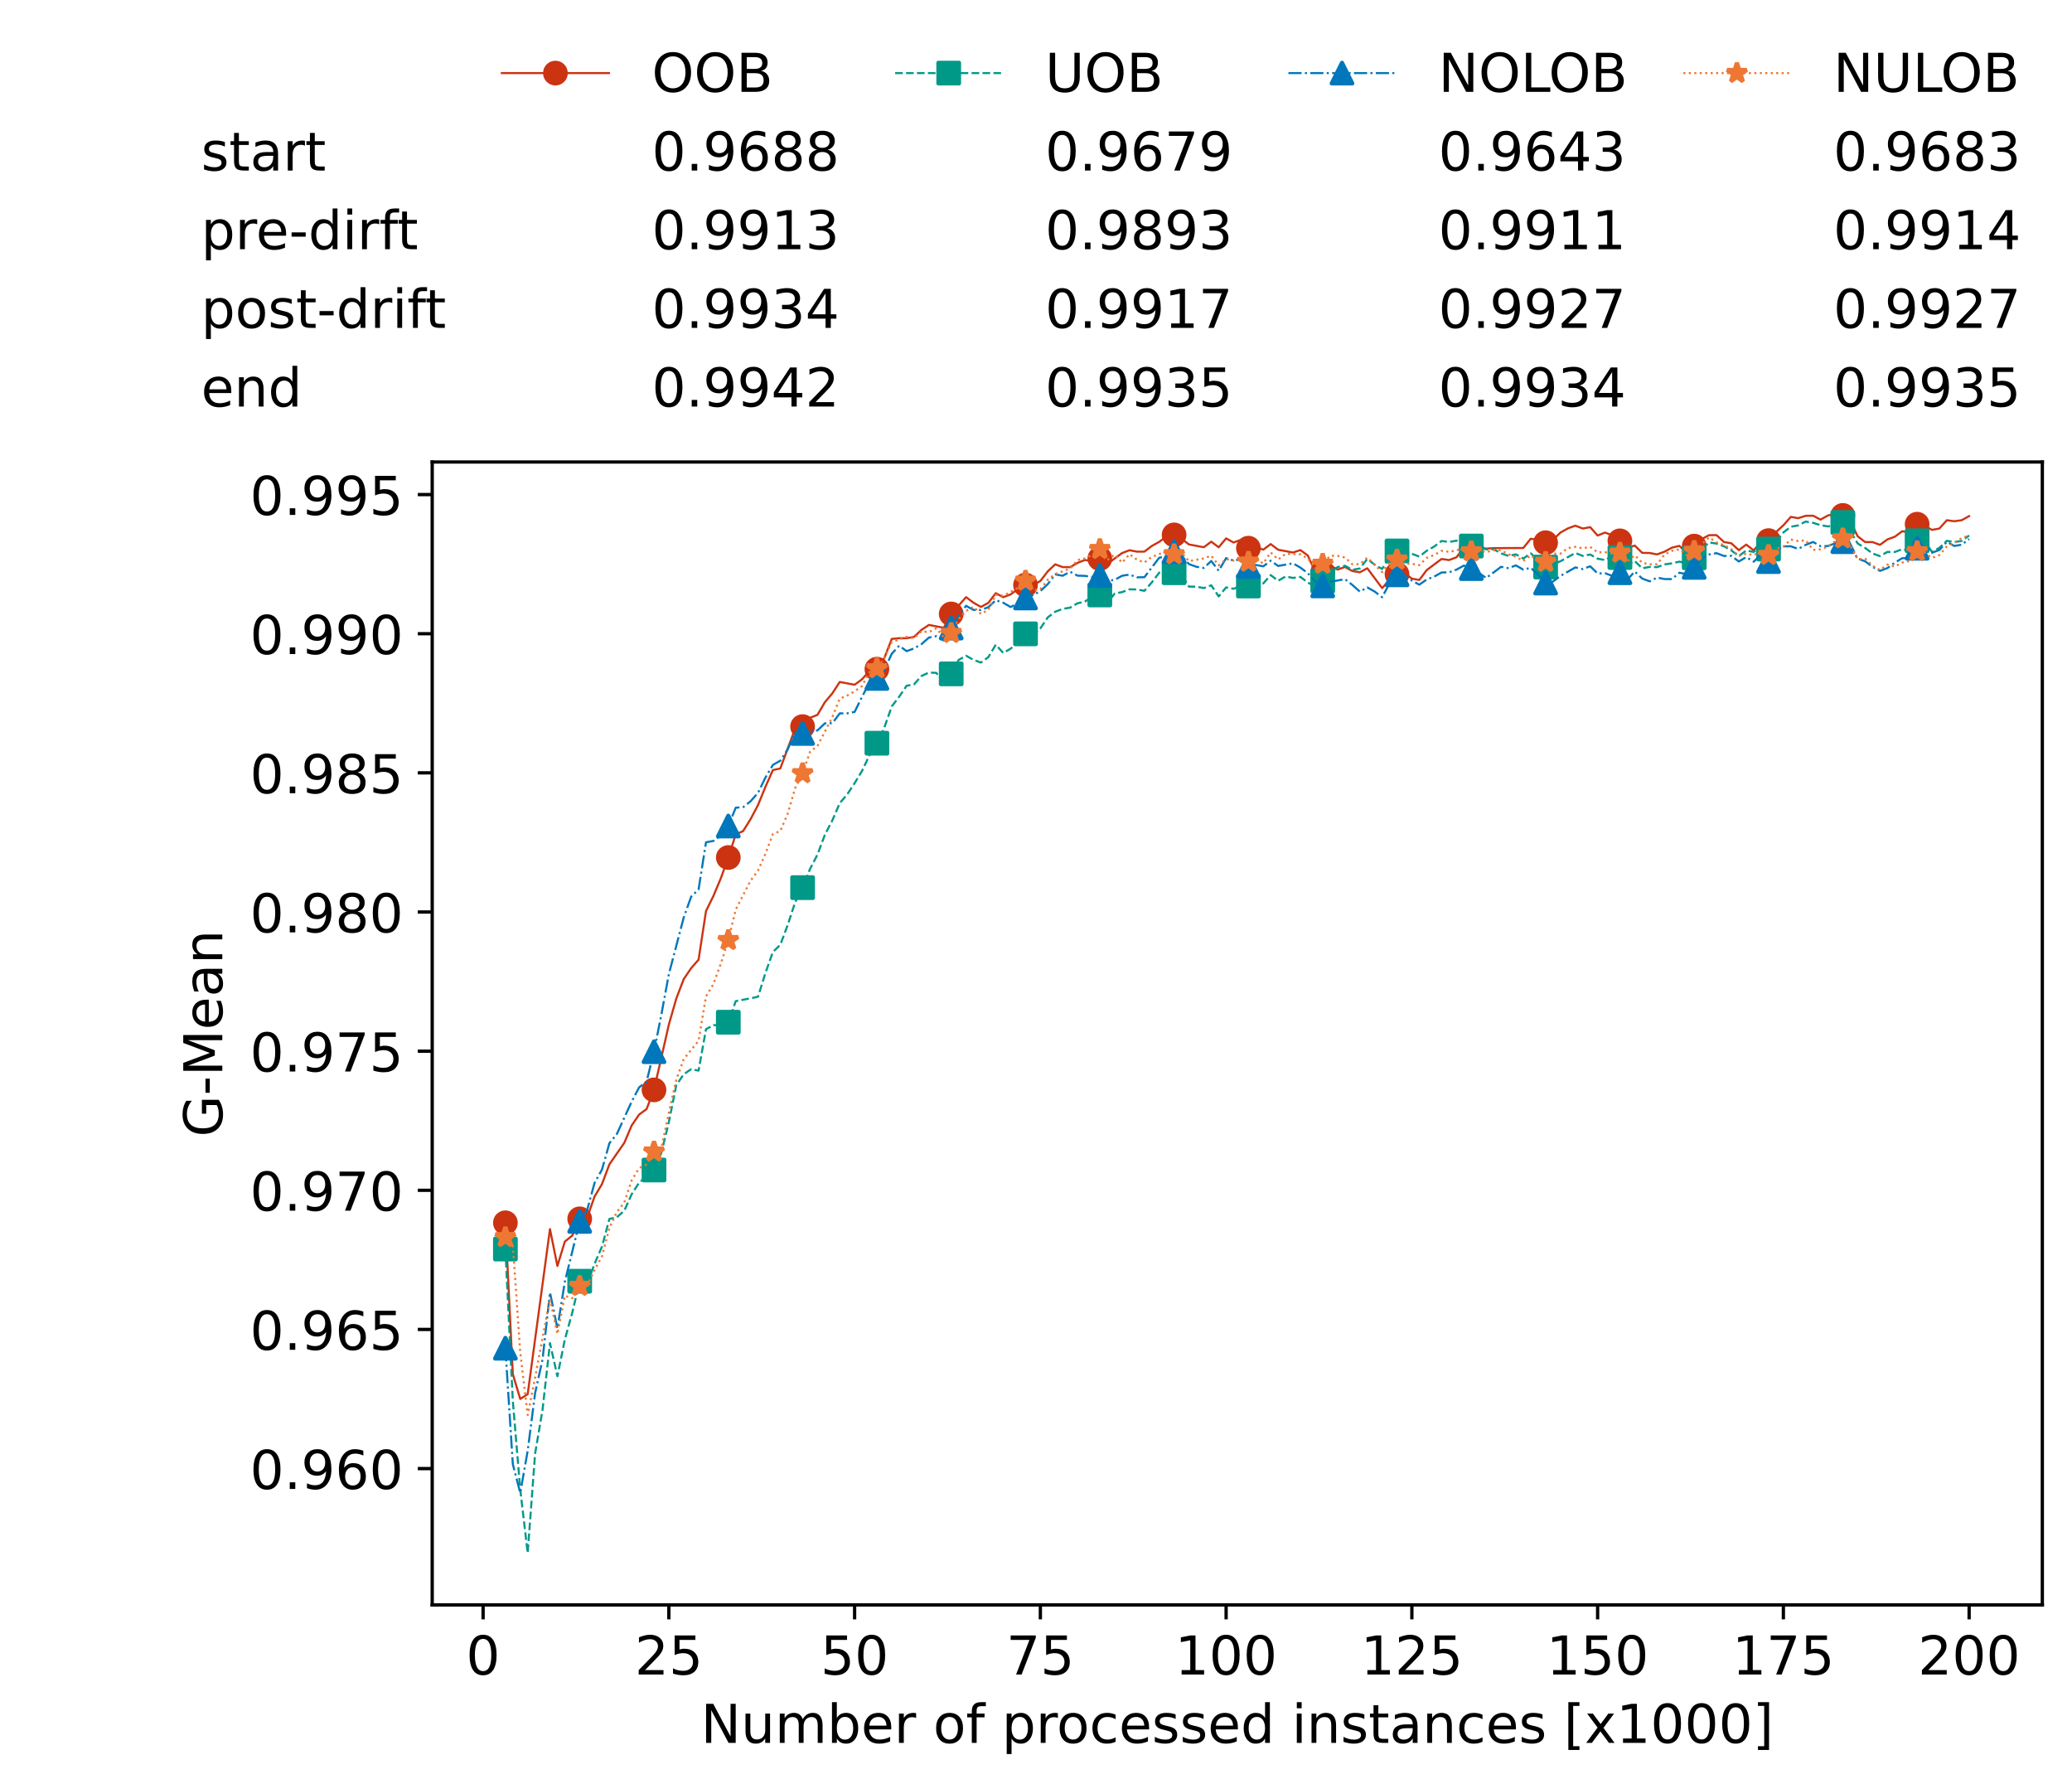 <?xml version="1.0" encoding="utf-8" standalone="no"?>
<!DOCTYPE svg PUBLIC "-//W3C//DTD SVG 1.1//EN"
  "http://www.w3.org/Graphics/SVG/1.1/DTD/svg11.dtd">
<!-- Created with matplotlib (https://matplotlib.org/) -->
<svg height="432.615pt" version="1.1" viewBox="0 0 502.65 432.615" width="502.65pt" xmlns="http://www.w3.org/2000/svg" xmlns:xlink="http://www.w3.org/1999/xlink">
 <defs>
  <style type="text/css">*{stroke-linecap:butt;stroke-linejoin:round;}</style>
 </defs>
 <g id="figure_1">
  <g id="patch_1">
   <path d="M 0 432.615 
L 502.65 432.615 
L 502.65 0 
L 0 0 
z
" style="fill:#ffffff;"/>
  </g>
  <g id="axes_1">
   <g id="patch_2">
    <path d="M 104.85 389.252 
L 495.45 389.252 
L 495.45 112.052 
L 104.85 112.052 
z
" style="fill:#ffffff;"/>
   </g>
   <g id="matplotlib.axis_1">
    <g id="xtick_1">
     <g id="line2d_1">
      <defs>
       <path d="M 0 0 
L 0 3.5 
" id="mb7c91bf3c4" style="stroke:#000000;stroke-width:0.8;"/>
      </defs>
      <g>
       <use style="stroke:#000000;stroke-width:0.8;" x="117.197" xlink:href="#mb7c91bf3c4" y="389.252"/>
      </g>
     </g>
     <g id="text_1">
      <!-- 0 -->
      <g transform="translate(113.061 406.13)scale(0.13 -0.13)">
       <defs>
        <path d="M 31.781 66.406 
Q 24.172 66.406 20.328 58.906 
Q 16.5 51.422 16.5 36.375 
Q 16.5 21.391 20.328 13.891 
Q 24.172 6.391 31.781 6.391 
Q 39.453 6.391 43.281 13.891 
Q 47.125 21.391 47.125 36.375 
Q 47.125 51.422 43.281 58.906 
Q 39.453 66.406 31.781 66.406 
z
M 31.781 74.219 
Q 44.047 74.219 50.516 64.516 
Q 56.984 54.828 56.984 36.375 
Q 56.984 17.969 50.516 8.266 
Q 44.047 -1.422 31.781 -1.422 
Q 19.531 -1.422 13.062 8.266 
Q 6.594 17.969 6.594 36.375 
Q 6.594 54.828 13.062 64.516 
Q 19.531 74.219 31.781 74.219 
z
" id="DejaVuSans-48"/>
       </defs>
       <use xlink:href="#DejaVuSans-48"/>
      </g>
     </g>
    </g>
    <g id="xtick_2">
     <g id="line2d_2">
      <g>
       <use style="stroke:#000000;stroke-width:0.8;" x="162.259" xlink:href="#mb7c91bf3c4" y="389.252"/>
      </g>
     </g>
     <g id="text_2">
      <!-- 25 -->
      <g transform="translate(153.988 406.13)scale(0.13 -0.13)">
       <defs>
        <path d="M 19.188 8.297 
L 53.609 8.297 
L 53.609 0 
L 7.328 0 
L 7.328 8.297 
Q 12.938 14.109 22.625 23.891 
Q 32.328 33.688 34.812 36.531 
Q 39.547 41.844 41.422 45.531 
Q 43.312 49.219 43.312 52.781 
Q 43.312 58.594 39.234 62.25 
Q 35.156 65.922 28.609 65.922 
Q 23.969 65.922 18.812 64.312 
Q 13.672 62.703 7.812 59.422 
L 7.812 69.391 
Q 13.766 71.781 18.938 73 
Q 24.125 74.219 28.422 74.219 
Q 39.75 74.219 46.484 68.547 
Q 53.219 62.891 53.219 53.422 
Q 53.219 48.922 51.531 44.891 
Q 49.859 40.875 45.406 35.406 
Q 44.188 33.984 37.641 27.219 
Q 31.109 20.453 19.188 8.297 
z
" id="DejaVuSans-50"/>
        <path d="M 10.797 72.906 
L 49.516 72.906 
L 49.516 64.594 
L 19.828 64.594 
L 19.828 46.734 
Q 21.969 47.469 24.109 47.828 
Q 26.266 48.188 28.422 48.188 
Q 40.625 48.188 47.75 41.5 
Q 54.891 34.812 54.891 23.391 
Q 54.891 11.625 47.562 5.094 
Q 40.234 -1.422 26.906 -1.422 
Q 22.312 -1.422 17.547 -0.641 
Q 12.797 0.141 7.719 1.703 
L 7.719 11.625 
Q 12.109 9.234 16.797 8.062 
Q 21.484 6.891 26.703 6.891 
Q 35.156 6.891 40.078 11.328 
Q 45.016 15.766 45.016 23.391 
Q 45.016 31 40.078 35.438 
Q 35.156 39.891 26.703 39.891 
Q 22.75 39.891 18.812 39.016 
Q 14.891 38.141 10.797 36.281 
z
" id="DejaVuSans-53"/>
       </defs>
       <use xlink:href="#DejaVuSans-50"/>
       <use x="63.623" xlink:href="#DejaVuSans-53"/>
      </g>
     </g>
    </g>
    <g id="xtick_3">
     <g id="line2d_3">
      <g>
       <use style="stroke:#000000;stroke-width:0.8;" x="207.322" xlink:href="#mb7c91bf3c4" y="389.252"/>
      </g>
     </g>
     <g id="text_3">
      <!-- 50 -->
      <g transform="translate(199.05 406.13)scale(0.13 -0.13)">
       <use xlink:href="#DejaVuSans-53"/>
       <use x="63.623" xlink:href="#DejaVuSans-48"/>
      </g>
     </g>
    </g>
    <g id="xtick_4">
     <g id="line2d_4">
      <g>
       <use style="stroke:#000000;stroke-width:0.8;" x="252.384" xlink:href="#mb7c91bf3c4" y="389.252"/>
      </g>
     </g>
     <g id="text_4">
      <!-- 75 -->
      <g transform="translate(244.113 406.13)scale(0.13 -0.13)">
       <defs>
        <path d="M 8.203 72.906 
L 55.078 72.906 
L 55.078 68.703 
L 28.609 0 
L 18.312 0 
L 43.219 64.594 
L 8.203 64.594 
z
" id="DejaVuSans-55"/>
       </defs>
       <use xlink:href="#DejaVuSans-55"/>
       <use x="63.623" xlink:href="#DejaVuSans-53"/>
      </g>
     </g>
    </g>
    <g id="xtick_5">
     <g id="line2d_5">
      <g>
       <use style="stroke:#000000;stroke-width:0.8;" x="297.446" xlink:href="#mb7c91bf3c4" y="389.252"/>
      </g>
     </g>
     <g id="text_5">
      <!-- 100 -->
      <g transform="translate(285.039 406.13)scale(0.13 -0.13)">
       <defs>
        <path d="M 12.406 8.297 
L 28.516 8.297 
L 28.516 63.922 
L 10.984 60.406 
L 10.984 69.391 
L 28.422 72.906 
L 38.281 72.906 
L 38.281 8.297 
L 54.391 8.297 
L 54.391 0 
L 12.406 0 
z
" id="DejaVuSans-49"/>
       </defs>
       <use xlink:href="#DejaVuSans-49"/>
       <use x="63.623" xlink:href="#DejaVuSans-48"/>
       <use x="127.246" xlink:href="#DejaVuSans-48"/>
      </g>
     </g>
    </g>
    <g id="xtick_6">
     <g id="line2d_6">
      <g>
       <use style="stroke:#000000;stroke-width:0.8;" x="342.509" xlink:href="#mb7c91bf3c4" y="389.252"/>
      </g>
     </g>
     <g id="text_6">
      <!-- 125 -->
      <g transform="translate(330.102 406.13)scale(0.13 -0.13)">
       <use xlink:href="#DejaVuSans-49"/>
       <use x="63.623" xlink:href="#DejaVuSans-50"/>
       <use x="127.246" xlink:href="#DejaVuSans-53"/>
      </g>
     </g>
    </g>
    <g id="xtick_7">
     <g id="line2d_7">
      <g>
       <use style="stroke:#000000;stroke-width:0.8;" x="387.571" xlink:href="#mb7c91bf3c4" y="389.252"/>
      </g>
     </g>
     <g id="text_7">
      <!-- 150 -->
      <g transform="translate(375.164 406.13)scale(0.13 -0.13)">
       <use xlink:href="#DejaVuSans-49"/>
       <use x="63.623" xlink:href="#DejaVuSans-53"/>
       <use x="127.246" xlink:href="#DejaVuSans-48"/>
      </g>
     </g>
    </g>
    <g id="xtick_8">
     <g id="line2d_8">
      <g>
       <use style="stroke:#000000;stroke-width:0.8;" x="432.633" xlink:href="#mb7c91bf3c4" y="389.252"/>
      </g>
     </g>
     <g id="text_8">
      <!-- 175 -->
      <g transform="translate(420.226 406.13)scale(0.13 -0.13)">
       <use xlink:href="#DejaVuSans-49"/>
       <use x="63.623" xlink:href="#DejaVuSans-55"/>
       <use x="127.246" xlink:href="#DejaVuSans-53"/>
      </g>
     </g>
    </g>
    <g id="xtick_9">
     <g id="line2d_9">
      <g>
       <use style="stroke:#000000;stroke-width:0.8;" x="477.695" xlink:href="#mb7c91bf3c4" y="389.252"/>
      </g>
     </g>
     <g id="text_9">
      <!-- 200 -->
      <g transform="translate(465.289 406.13)scale(0.13 -0.13)">
       <use xlink:href="#DejaVuSans-50"/>
       <use x="63.623" xlink:href="#DejaVuSans-48"/>
       <use x="127.246" xlink:href="#DejaVuSans-48"/>
      </g>
     </g>
    </g>
    <g id="text_10">
     <!-- Number of processed instances [x1000] -->
     <g transform="translate(170.025 422.711)scale(0.13 -0.13)">
      <defs>
       <path d="M 9.812 72.906 
L 23.094 72.906 
L 55.422 11.922 
L 55.422 72.906 
L 64.984 72.906 
L 64.984 0 
L 51.703 0 
L 19.391 60.984 
L 19.391 0 
L 9.812 0 
z
" id="DejaVuSans-78"/>
       <path d="M 8.5 21.578 
L 8.5 54.688 
L 17.484 54.688 
L 17.484 21.922 
Q 17.484 14.156 20.5 10.266 
Q 23.531 6.391 29.594 6.391 
Q 36.859 6.391 41.078 11.031 
Q 45.312 15.672 45.312 23.688 
L 45.312 54.688 
L 54.297 54.688 
L 54.297 0 
L 45.312 0 
L 45.312 8.406 
Q 42.047 3.422 37.719 1 
Q 33.406 -1.422 27.688 -1.422 
Q 18.266 -1.422 13.375 4.438 
Q 8.5 10.297 8.5 21.578 
z
M 31.109 56 
z
" id="DejaVuSans-117"/>
       <path d="M 52 44.188 
Q 55.375 50.25 60.062 53.125 
Q 64.75 56 71.094 56 
Q 79.641 56 84.281 50.016 
Q 88.922 44.047 88.922 33.016 
L 88.922 0 
L 79.891 0 
L 79.891 32.719 
Q 79.891 40.578 77.094 44.375 
Q 74.312 48.188 68.609 48.188 
Q 61.625 48.188 57.562 43.547 
Q 53.516 38.922 53.516 30.906 
L 53.516 0 
L 44.484 0 
L 44.484 32.719 
Q 44.484 40.625 41.703 44.406 
Q 38.922 48.188 33.109 48.188 
Q 26.219 48.188 22.156 43.531 
Q 18.109 38.875 18.109 30.906 
L 18.109 0 
L 9.078 0 
L 9.078 54.688 
L 18.109 54.688 
L 18.109 46.188 
Q 21.188 51.219 25.484 53.609 
Q 29.781 56 35.688 56 
Q 41.656 56 45.828 52.969 
Q 50 49.953 52 44.188 
z
" id="DejaVuSans-109"/>
       <path d="M 48.688 27.297 
Q 48.688 37.203 44.609 42.844 
Q 40.531 48.484 33.406 48.484 
Q 26.266 48.484 22.188 42.844 
Q 18.109 37.203 18.109 27.297 
Q 18.109 17.391 22.188 11.75 
Q 26.266 6.109 33.406 6.109 
Q 40.531 6.109 44.609 11.75 
Q 48.688 17.391 48.688 27.297 
z
M 18.109 46.391 
Q 20.953 51.266 25.266 53.625 
Q 29.594 56 35.594 56 
Q 45.562 56 51.781 48.094 
Q 58.016 40.188 58.016 27.297 
Q 58.016 14.406 51.781 6.484 
Q 45.562 -1.422 35.594 -1.422 
Q 29.594 -1.422 25.266 0.953 
Q 20.953 3.328 18.109 8.203 
L 18.109 0 
L 9.078 0 
L 9.078 75.984 
L 18.109 75.984 
z
" id="DejaVuSans-98"/>
       <path d="M 56.203 29.594 
L 56.203 25.203 
L 14.891 25.203 
Q 15.484 15.922 20.484 11.062 
Q 25.484 6.203 34.422 6.203 
Q 39.594 6.203 44.453 7.469 
Q 49.312 8.734 54.109 11.281 
L 54.109 2.781 
Q 49.266 0.734 44.188 -0.344 
Q 39.109 -1.422 33.891 -1.422 
Q 20.797 -1.422 13.156 6.188 
Q 5.516 13.812 5.516 26.812 
Q 5.516 40.234 12.766 48.109 
Q 20.016 56 32.328 56 
Q 43.359 56 49.781 48.891 
Q 56.203 41.797 56.203 29.594 
z
M 47.219 32.234 
Q 47.125 39.594 43.094 43.984 
Q 39.062 48.391 32.422 48.391 
Q 24.906 48.391 20.391 44.141 
Q 15.875 39.891 15.188 32.172 
z
" id="DejaVuSans-101"/>
       <path d="M 41.109 46.297 
Q 39.594 47.172 37.812 47.578 
Q 36.031 48 33.891 48 
Q 26.266 48 22.188 43.047 
Q 18.109 38.094 18.109 28.812 
L 18.109 0 
L 9.078 0 
L 9.078 54.688 
L 18.109 54.688 
L 18.109 46.188 
Q 20.953 51.172 25.484 53.578 
Q 30.031 56 36.531 56 
Q 37.453 56 38.578 55.875 
Q 39.703 55.766 41.062 55.516 
z
" id="DejaVuSans-114"/>
       <path id="DejaVuSans-32"/>
       <path d="M 30.609 48.391 
Q 23.391 48.391 19.188 42.75 
Q 14.984 37.109 14.984 27.297 
Q 14.984 17.484 19.156 11.844 
Q 23.344 6.203 30.609 6.203 
Q 37.797 6.203 41.984 11.859 
Q 46.188 17.531 46.188 27.297 
Q 46.188 37.016 41.984 42.703 
Q 37.797 48.391 30.609 48.391 
z
M 30.609 56 
Q 42.328 56 49.016 48.375 
Q 55.719 40.766 55.719 27.297 
Q 55.719 13.875 49.016 6.219 
Q 42.328 -1.422 30.609 -1.422 
Q 18.844 -1.422 12.172 6.219 
Q 5.516 13.875 5.516 27.297 
Q 5.516 40.766 12.172 48.375 
Q 18.844 56 30.609 56 
z
" id="DejaVuSans-111"/>
       <path d="M 37.109 75.984 
L 37.109 68.5 
L 28.516 68.5 
Q 23.688 68.5 21.797 66.547 
Q 19.922 64.594 19.922 59.516 
L 19.922 54.688 
L 34.719 54.688 
L 34.719 47.703 
L 19.922 47.703 
L 19.922 0 
L 10.891 0 
L 10.891 47.703 
L 2.297 47.703 
L 2.297 54.688 
L 10.891 54.688 
L 10.891 58.5 
Q 10.891 67.625 15.141 71.797 
Q 19.391 75.984 28.609 75.984 
z
" id="DejaVuSans-102"/>
       <path d="M 18.109 8.203 
L 18.109 -20.797 
L 9.078 -20.797 
L 9.078 54.688 
L 18.109 54.688 
L 18.109 46.391 
Q 20.953 51.266 25.266 53.625 
Q 29.594 56 35.594 56 
Q 45.562 56 51.781 48.094 
Q 58.016 40.188 58.016 27.297 
Q 58.016 14.406 51.781 6.484 
Q 45.562 -1.422 35.594 -1.422 
Q 29.594 -1.422 25.266 0.953 
Q 20.953 3.328 18.109 8.203 
z
M 48.688 27.297 
Q 48.688 37.203 44.609 42.844 
Q 40.531 48.484 33.406 48.484 
Q 26.266 48.484 22.188 42.844 
Q 18.109 37.203 18.109 27.297 
Q 18.109 17.391 22.188 11.75 
Q 26.266 6.109 33.406 6.109 
Q 40.531 6.109 44.609 11.75 
Q 48.688 17.391 48.688 27.297 
z
" id="DejaVuSans-112"/>
       <path d="M 48.781 52.594 
L 48.781 44.188 
Q 44.969 46.297 41.141 47.344 
Q 37.312 48.391 33.406 48.391 
Q 24.656 48.391 19.812 42.844 
Q 14.984 37.312 14.984 27.297 
Q 14.984 17.281 19.812 11.734 
Q 24.656 6.203 33.406 6.203 
Q 37.312 6.203 41.141 7.25 
Q 44.969 8.297 48.781 10.406 
L 48.781 2.094 
Q 45.016 0.344 40.984 -0.531 
Q 36.969 -1.422 32.422 -1.422 
Q 20.062 -1.422 12.781 6.344 
Q 5.516 14.109 5.516 27.297 
Q 5.516 40.672 12.859 48.328 
Q 20.219 56 33.016 56 
Q 37.156 56 41.109 55.141 
Q 45.062 54.297 48.781 52.594 
z
" id="DejaVuSans-99"/>
       <path d="M 44.281 53.078 
L 44.281 44.578 
Q 40.484 46.531 36.375 47.5 
Q 32.281 48.484 27.875 48.484 
Q 21.188 48.484 17.844 46.438 
Q 14.5 44.391 14.5 40.281 
Q 14.5 37.156 16.891 35.375 
Q 19.281 33.594 26.516 31.984 
L 29.594 31.297 
Q 39.156 29.25 43.188 25.516 
Q 47.219 21.781 47.219 15.094 
Q 47.219 7.469 41.188 3.016 
Q 35.156 -1.422 24.609 -1.422 
Q 20.219 -1.422 15.453 -0.562 
Q 10.688 0.297 5.422 2 
L 5.422 11.281 
Q 10.406 8.688 15.234 7.391 
Q 20.062 6.109 24.812 6.109 
Q 31.156 6.109 34.562 8.281 
Q 37.984 10.453 37.984 14.406 
Q 37.984 18.062 35.516 20.016 
Q 33.062 21.969 24.703 23.781 
L 21.578 24.516 
Q 13.234 26.266 9.516 29.906 
Q 5.812 33.547 5.812 39.891 
Q 5.812 47.609 11.281 51.797 
Q 16.75 56 26.812 56 
Q 31.781 56 36.172 55.266 
Q 40.578 54.547 44.281 53.078 
z
" id="DejaVuSans-115"/>
       <path d="M 45.406 46.391 
L 45.406 75.984 
L 54.391 75.984 
L 54.391 0 
L 45.406 0 
L 45.406 8.203 
Q 42.578 3.328 38.25 0.953 
Q 33.938 -1.422 27.875 -1.422 
Q 17.969 -1.422 11.734 6.484 
Q 5.516 14.406 5.516 27.297 
Q 5.516 40.188 11.734 48.094 
Q 17.969 56 27.875 56 
Q 33.938 56 38.25 53.625 
Q 42.578 51.266 45.406 46.391 
z
M 14.797 27.297 
Q 14.797 17.391 18.875 11.75 
Q 22.953 6.109 30.078 6.109 
Q 37.203 6.109 41.297 11.75 
Q 45.406 17.391 45.406 27.297 
Q 45.406 37.203 41.297 42.844 
Q 37.203 48.484 30.078 48.484 
Q 22.953 48.484 18.875 42.844 
Q 14.797 37.203 14.797 27.297 
z
" id="DejaVuSans-100"/>
       <path d="M 9.422 54.688 
L 18.406 54.688 
L 18.406 0 
L 9.422 0 
z
M 9.422 75.984 
L 18.406 75.984 
L 18.406 64.594 
L 9.422 64.594 
z
" id="DejaVuSans-105"/>
       <path d="M 54.891 33.016 
L 54.891 0 
L 45.906 0 
L 45.906 32.719 
Q 45.906 40.484 42.875 44.328 
Q 39.844 48.188 33.797 48.188 
Q 26.516 48.188 22.312 43.547 
Q 18.109 38.922 18.109 30.906 
L 18.109 0 
L 9.078 0 
L 9.078 54.688 
L 18.109 54.688 
L 18.109 46.188 
Q 21.344 51.125 25.703 53.562 
Q 30.078 56 35.797 56 
Q 45.219 56 50.047 50.172 
Q 54.891 44.344 54.891 33.016 
z
" id="DejaVuSans-110"/>
       <path d="M 18.312 70.219 
L 18.312 54.688 
L 36.812 54.688 
L 36.812 47.703 
L 18.312 47.703 
L 18.312 18.016 
Q 18.312 11.328 20.141 9.422 
Q 21.969 7.516 27.594 7.516 
L 36.812 7.516 
L 36.812 0 
L 27.594 0 
Q 17.188 0 13.234 3.875 
Q 9.281 7.766 9.281 18.016 
L 9.281 47.703 
L 2.688 47.703 
L 2.688 54.688 
L 9.281 54.688 
L 9.281 70.219 
z
" id="DejaVuSans-116"/>
       <path d="M 34.281 27.484 
Q 23.391 27.484 19.188 25 
Q 14.984 22.516 14.984 16.5 
Q 14.984 11.719 18.141 8.906 
Q 21.297 6.109 26.703 6.109 
Q 34.188 6.109 38.703 11.406 
Q 43.219 16.703 43.219 25.484 
L 43.219 27.484 
z
M 52.203 31.203 
L 52.203 0 
L 43.219 0 
L 43.219 8.297 
Q 40.141 3.328 35.547 0.953 
Q 30.953 -1.422 24.312 -1.422 
Q 15.922 -1.422 10.953 3.297 
Q 6 8.016 6 15.922 
Q 6 25.141 12.172 29.828 
Q 18.359 34.516 30.609 34.516 
L 43.219 34.516 
L 43.219 35.406 
Q 43.219 41.609 39.141 45 
Q 35.062 48.391 27.688 48.391 
Q 23 48.391 18.547 47.266 
Q 14.109 46.141 10.016 43.891 
L 10.016 52.203 
Q 14.938 54.109 19.578 55.047 
Q 24.219 56 28.609 56 
Q 40.484 56 46.344 49.844 
Q 52.203 43.703 52.203 31.203 
z
" id="DejaVuSans-97"/>
       <path d="M 8.594 75.984 
L 29.297 75.984 
L 29.297 69 
L 17.578 69 
L 17.578 -6.203 
L 29.297 -6.203 
L 29.297 -13.188 
L 8.594 -13.188 
z
" id="DejaVuSans-91"/>
       <path d="M 54.891 54.688 
L 35.109 28.078 
L 55.906 0 
L 45.312 0 
L 29.391 21.484 
L 13.484 0 
L 2.875 0 
L 24.125 28.609 
L 4.688 54.688 
L 15.281 54.688 
L 29.781 35.203 
L 44.281 54.688 
z
" id="DejaVuSans-120"/>
       <path d="M 30.422 75.984 
L 30.422 -13.188 
L 9.719 -13.188 
L 9.719 -6.203 
L 21.391 -6.203 
L 21.391 69 
L 9.719 69 
L 9.719 75.984 
z
" id="DejaVuSans-93"/>
      </defs>
      <use xlink:href="#DejaVuSans-78"/>
      <use x="74.805" xlink:href="#DejaVuSans-117"/>
      <use x="138.184" xlink:href="#DejaVuSans-109"/>
      <use x="235.596" xlink:href="#DejaVuSans-98"/>
      <use x="299.072" xlink:href="#DejaVuSans-101"/>
      <use x="360.596" xlink:href="#DejaVuSans-114"/>
      <use x="401.709" xlink:href="#DejaVuSans-32"/>
      <use x="433.496" xlink:href="#DejaVuSans-111"/>
      <use x="494.678" xlink:href="#DejaVuSans-102"/>
      <use x="529.883" xlink:href="#DejaVuSans-32"/>
      <use x="561.67" xlink:href="#DejaVuSans-112"/>
      <use x="625.146" xlink:href="#DejaVuSans-114"/>
      <use x="664.01" xlink:href="#DejaVuSans-111"/>
      <use x="725.191" xlink:href="#DejaVuSans-99"/>
      <use x="780.172" xlink:href="#DejaVuSans-101"/>
      <use x="841.695" xlink:href="#DejaVuSans-115"/>
      <use x="893.795" xlink:href="#DejaVuSans-115"/>
      <use x="945.895" xlink:href="#DejaVuSans-101"/>
      <use x="1007.418" xlink:href="#DejaVuSans-100"/>
      <use x="1070.895" xlink:href="#DejaVuSans-32"/>
      <use x="1102.682" xlink:href="#DejaVuSans-105"/>
      <use x="1130.465" xlink:href="#DejaVuSans-110"/>
      <use x="1193.844" xlink:href="#DejaVuSans-115"/>
      <use x="1245.943" xlink:href="#DejaVuSans-116"/>
      <use x="1285.152" xlink:href="#DejaVuSans-97"/>
      <use x="1346.432" xlink:href="#DejaVuSans-110"/>
      <use x="1409.811" xlink:href="#DejaVuSans-99"/>
      <use x="1464.791" xlink:href="#DejaVuSans-101"/>
      <use x="1526.314" xlink:href="#DejaVuSans-115"/>
      <use x="1578.414" xlink:href="#DejaVuSans-32"/>
      <use x="1610.201" xlink:href="#DejaVuSans-91"/>
      <use x="1649.215" xlink:href="#DejaVuSans-120"/>
      <use x="1708.395" xlink:href="#DejaVuSans-49"/>
      <use x="1772.018" xlink:href="#DejaVuSans-48"/>
      <use x="1835.641" xlink:href="#DejaVuSans-48"/>
      <use x="1899.264" xlink:href="#DejaVuSans-48"/>
      <use x="1962.887" xlink:href="#DejaVuSans-93"/>
     </g>
    </g>
   </g>
   <g id="matplotlib.axis_2">
    <g id="ytick_1">
     <g id="line2d_10">
      <defs>
       <path d="M 0 0 
L -3.5 0 
" id="m0d0003e645" style="stroke:#000000;stroke-width:0.8;"/>
      </defs>
      <g>
       <use style="stroke:#000000;stroke-width:0.8;" x="104.85" xlink:href="#m0d0003e645" y="356.183"/>
      </g>
     </g>
     <g id="text_11">
      <!-- 0.960 -->
      <g transform="translate(60.633 361.122)scale(0.13 -0.13)">
       <defs>
        <path d="M 10.688 12.406 
L 21 12.406 
L 21 0 
L 10.688 0 
z
" id="DejaVuSans-46"/>
        <path d="M 10.984 1.516 
L 10.984 10.5 
Q 14.703 8.734 18.5 7.812 
Q 22.312 6.891 25.984 6.891 
Q 35.75 6.891 40.891 13.453 
Q 46.047 20.016 46.781 33.406 
Q 43.953 29.203 39.594 26.953 
Q 35.25 24.703 29.984 24.703 
Q 19.047 24.703 12.672 31.312 
Q 6.297 37.938 6.297 49.422 
Q 6.297 60.641 12.938 67.422 
Q 19.578 74.219 30.609 74.219 
Q 43.266 74.219 49.922 64.516 
Q 56.594 54.828 56.594 36.375 
Q 56.594 19.141 48.406 8.859 
Q 40.234 -1.422 26.422 -1.422 
Q 22.703 -1.422 18.891 -0.688 
Q 15.094 0.047 10.984 1.516 
z
M 30.609 32.422 
Q 37.25 32.422 41.125 36.953 
Q 45.016 41.5 45.016 49.422 
Q 45.016 57.281 41.125 61.844 
Q 37.25 66.406 30.609 66.406 
Q 23.969 66.406 20.094 61.844 
Q 16.219 57.281 16.219 49.422 
Q 16.219 41.5 20.094 36.953 
Q 23.969 32.422 30.609 32.422 
z
" id="DejaVuSans-57"/>
        <path d="M 33.016 40.375 
Q 26.375 40.375 22.484 35.828 
Q 18.609 31.297 18.609 23.391 
Q 18.609 15.531 22.484 10.953 
Q 26.375 6.391 33.016 6.391 
Q 39.656 6.391 43.531 10.953 
Q 47.406 15.531 47.406 23.391 
Q 47.406 31.297 43.531 35.828 
Q 39.656 40.375 33.016 40.375 
z
M 52.594 71.297 
L 52.594 62.312 
Q 48.875 64.062 45.094 64.984 
Q 41.312 65.922 37.594 65.922 
Q 27.828 65.922 22.672 59.328 
Q 17.531 52.734 16.797 39.406 
Q 19.672 43.656 24.016 45.922 
Q 28.375 48.188 33.594 48.188 
Q 44.578 48.188 50.953 41.516 
Q 57.328 34.859 57.328 23.391 
Q 57.328 12.156 50.688 5.359 
Q 44.047 -1.422 33.016 -1.422 
Q 20.359 -1.422 13.672 8.266 
Q 6.984 17.969 6.984 36.375 
Q 6.984 53.656 15.188 63.938 
Q 23.391 74.219 37.203 74.219 
Q 40.922 74.219 44.703 73.484 
Q 48.484 72.75 52.594 71.297 
z
" id="DejaVuSans-54"/>
       </defs>
       <use xlink:href="#DejaVuSans-48"/>
       <use x="63.623" xlink:href="#DejaVuSans-46"/>
       <use x="95.41" xlink:href="#DejaVuSans-57"/>
       <use x="159.033" xlink:href="#DejaVuSans-54"/>
       <use x="222.656" xlink:href="#DejaVuSans-48"/>
      </g>
     </g>
    </g>
    <g id="ytick_2">
     <g id="line2d_11">
      <g>
       <use style="stroke:#000000;stroke-width:0.8;" x="104.85" xlink:href="#m0d0003e645" y="322.436"/>
      </g>
     </g>
     <g id="text_12">
      <!-- 0.965 -->
      <g transform="translate(60.633 327.375)scale(0.13 -0.13)">
       <use xlink:href="#DejaVuSans-48"/>
       <use x="63.623" xlink:href="#DejaVuSans-46"/>
       <use x="95.41" xlink:href="#DejaVuSans-57"/>
       <use x="159.033" xlink:href="#DejaVuSans-54"/>
       <use x="222.656" xlink:href="#DejaVuSans-53"/>
      </g>
     </g>
    </g>
    <g id="ytick_3">
     <g id="line2d_12">
      <g>
       <use style="stroke:#000000;stroke-width:0.8;" x="104.85" xlink:href="#m0d0003e645" y="288.688"/>
      </g>
     </g>
     <g id="text_13">
      <!-- 0.970 -->
      <g transform="translate(60.633 293.627)scale(0.13 -0.13)">
       <use xlink:href="#DejaVuSans-48"/>
       <use x="63.623" xlink:href="#DejaVuSans-46"/>
       <use x="95.41" xlink:href="#DejaVuSans-57"/>
       <use x="159.033" xlink:href="#DejaVuSans-55"/>
       <use x="222.656" xlink:href="#DejaVuSans-48"/>
      </g>
     </g>
    </g>
    <g id="ytick_4">
     <g id="line2d_13">
      <g>
       <use style="stroke:#000000;stroke-width:0.8;" x="104.85" xlink:href="#m0d0003e645" y="254.94"/>
      </g>
     </g>
     <g id="text_14">
      <!-- 0.975 -->
      <g transform="translate(60.633 259.879)scale(0.13 -0.13)">
       <use xlink:href="#DejaVuSans-48"/>
       <use x="63.623" xlink:href="#DejaVuSans-46"/>
       <use x="95.41" xlink:href="#DejaVuSans-57"/>
       <use x="159.033" xlink:href="#DejaVuSans-55"/>
       <use x="222.656" xlink:href="#DejaVuSans-53"/>
      </g>
     </g>
    </g>
    <g id="ytick_5">
     <g id="line2d_14">
      <g>
       <use style="stroke:#000000;stroke-width:0.8;" x="104.85" xlink:href="#m0d0003e645" y="221.193"/>
      </g>
     </g>
     <g id="text_15">
      <!-- 0.980 -->
      <g transform="translate(60.633 226.131)scale(0.13 -0.13)">
       <defs>
        <path d="M 31.781 34.625 
Q 24.75 34.625 20.719 30.859 
Q 16.703 27.094 16.703 20.516 
Q 16.703 13.922 20.719 10.156 
Q 24.75 6.391 31.781 6.391 
Q 38.812 6.391 42.859 10.172 
Q 46.922 13.969 46.922 20.516 
Q 46.922 27.094 42.891 30.859 
Q 38.875 34.625 31.781 34.625 
z
M 21.922 38.812 
Q 15.578 40.375 12.031 44.719 
Q 8.5 49.078 8.5 55.328 
Q 8.5 64.062 14.719 69.141 
Q 20.953 74.219 31.781 74.219 
Q 42.672 74.219 48.875 69.141 
Q 55.078 64.062 55.078 55.328 
Q 55.078 49.078 51.531 44.719 
Q 48 40.375 41.703 38.812 
Q 48.828 37.156 52.797 32.312 
Q 56.781 27.484 56.781 20.516 
Q 56.781 9.906 50.312 4.234 
Q 43.844 -1.422 31.781 -1.422 
Q 19.734 -1.422 13.25 4.234 
Q 6.781 9.906 6.781 20.516 
Q 6.781 27.484 10.781 32.312 
Q 14.797 37.156 21.922 38.812 
z
M 18.312 54.391 
Q 18.312 48.734 21.844 45.562 
Q 25.391 42.391 31.781 42.391 
Q 38.141 42.391 41.719 45.562 
Q 45.312 48.734 45.312 54.391 
Q 45.312 60.062 41.719 63.234 
Q 38.141 66.406 31.781 66.406 
Q 25.391 66.406 21.844 63.234 
Q 18.312 60.062 18.312 54.391 
z
" id="DejaVuSans-56"/>
       </defs>
       <use xlink:href="#DejaVuSans-48"/>
       <use x="63.623" xlink:href="#DejaVuSans-46"/>
       <use x="95.41" xlink:href="#DejaVuSans-57"/>
       <use x="159.033" xlink:href="#DejaVuSans-56"/>
       <use x="222.656" xlink:href="#DejaVuSans-48"/>
      </g>
     </g>
    </g>
    <g id="ytick_6">
     <g id="line2d_15">
      <g>
       <use style="stroke:#000000;stroke-width:0.8;" x="104.85" xlink:href="#m0d0003e645" y="187.445"/>
      </g>
     </g>
     <g id="text_16">
      <!-- 0.985 -->
      <g transform="translate(60.633 192.384)scale(0.13 -0.13)">
       <use xlink:href="#DejaVuSans-48"/>
       <use x="63.623" xlink:href="#DejaVuSans-46"/>
       <use x="95.41" xlink:href="#DejaVuSans-57"/>
       <use x="159.033" xlink:href="#DejaVuSans-56"/>
       <use x="222.656" xlink:href="#DejaVuSans-53"/>
      </g>
     </g>
    </g>
    <g id="ytick_7">
     <g id="line2d_16">
      <g>
       <use style="stroke:#000000;stroke-width:0.8;" x="104.85" xlink:href="#m0d0003e645" y="153.697"/>
      </g>
     </g>
     <g id="text_17">
      <!-- 0.990 -->
      <g transform="translate(60.633 158.636)scale(0.13 -0.13)">
       <use xlink:href="#DejaVuSans-48"/>
       <use x="63.623" xlink:href="#DejaVuSans-46"/>
       <use x="95.41" xlink:href="#DejaVuSans-57"/>
       <use x="159.033" xlink:href="#DejaVuSans-57"/>
       <use x="222.656" xlink:href="#DejaVuSans-48"/>
      </g>
     </g>
    </g>
    <g id="ytick_8">
     <g id="line2d_17">
      <g>
       <use style="stroke:#000000;stroke-width:0.8;" x="104.85" xlink:href="#m0d0003e645" y="119.949"/>
      </g>
     </g>
     <g id="text_18">
      <!-- 0.995 -->
      <g transform="translate(60.633 124.888)scale(0.13 -0.13)">
       <use xlink:href="#DejaVuSans-48"/>
       <use x="63.623" xlink:href="#DejaVuSans-46"/>
       <use x="95.41" xlink:href="#DejaVuSans-57"/>
       <use x="159.033" xlink:href="#DejaVuSans-57"/>
       <use x="222.656" xlink:href="#DejaVuSans-53"/>
      </g>
     </g>
    </g>
    <g id="text_19">
     <!-- G-Mean -->
     <g transform="translate(53.93 275.744)rotate(-90)scale(0.13 -0.13)">
      <defs>
       <path d="M 59.516 10.406 
L 59.516 29.984 
L 43.406 29.984 
L 43.406 38.094 
L 69.281 38.094 
L 69.281 6.781 
Q 63.578 2.734 56.688 0.656 
Q 49.812 -1.422 42 -1.422 
Q 24.906 -1.422 15.25 8.562 
Q 5.609 18.562 5.609 36.375 
Q 5.609 54.25 15.25 64.234 
Q 24.906 74.219 42 74.219 
Q 49.125 74.219 55.547 72.453 
Q 61.969 70.703 67.391 67.281 
L 67.391 56.781 
Q 61.922 61.422 55.766 63.766 
Q 49.609 66.109 42.828 66.109 
Q 29.438 66.109 22.719 58.641 
Q 16.016 51.172 16.016 36.375 
Q 16.016 21.625 22.719 14.156 
Q 29.438 6.688 42.828 6.688 
Q 48.047 6.688 52.141 7.594 
Q 56.25 8.5 59.516 10.406 
z
" id="DejaVuSans-71"/>
       <path d="M 4.891 31.391 
L 31.203 31.391 
L 31.203 23.391 
L 4.891 23.391 
z
" id="DejaVuSans-45"/>
       <path d="M 9.812 72.906 
L 24.516 72.906 
L 43.109 23.297 
L 61.812 72.906 
L 76.516 72.906 
L 76.516 0 
L 66.891 0 
L 66.891 64.016 
L 48.094 14.016 
L 38.188 14.016 
L 19.391 64.016 
L 19.391 0 
L 9.812 0 
z
" id="DejaVuSans-77"/>
      </defs>
      <use xlink:href="#DejaVuSans-71"/>
      <use x="77.49" xlink:href="#DejaVuSans-45"/>
      <use x="113.574" xlink:href="#DejaVuSans-77"/>
      <use x="199.854" xlink:href="#DejaVuSans-101"/>
      <use x="261.377" xlink:href="#DejaVuSans-97"/>
      <use x="322.656" xlink:href="#DejaVuSans-110"/>
     </g>
    </g>
   </g>
   <g id="line2d_18"/>
   <g id="line2d_19"/>
   <g id="line2d_20"/>
   <g id="line2d_21"/>
   <g id="line2d_22"/>
   <g id="line2d_23">
    <path clip-path="url(#p8f38d3e132)" d="M 122.605 296.564 
L 124.407 333.274 
L 126.21 339.295 
L 128.012 338.131 
L 133.419 298.1 
L 135.222 307.041 
L 137.024 301.127 
L 138.827 299.668 
L 140.629 295.606 
L 142.432 295.367 
L 144.234 290.193 
L 146.037 287.181 
L 147.839 282.383 
L 151.444 277.186 
L 153.247 272.951 
L 155.049 270.316 
L 156.852 268.996 
L 158.654 264.33 
L 162.259 248.5 
L 164.062 242.194 
L 165.864 237.473 
L 167.667 234.82 
L 169.469 232.749 
L 171.272 220.961 
L 173.074 217.287 
L 174.877 212.992 
L 176.679 207.977 
L 178.482 202.387 
L 180.284 201.555 
L 182.087 198.666 
L 183.889 195.25 
L 185.692 190.835 
L 187.494 186.773 
L 189.297 186.373 
L 192.902 176.693 
L 194.704 176.223 
L 196.507 174.097 
L 198.309 173.377 
L 200.112 170.299 
L 201.914 168.168 
L 203.717 165.401 
L 207.322 166.074 
L 209.124 164.756 
L 210.927 162.703 
L 212.729 162.294 
L 214.532 159.583 
L 216.334 154.959 
L 218.137 154.785 
L 219.939 154.795 
L 221.742 154.459 
L 223.544 152.769 
L 225.347 151.569 
L 228.952 152.262 
L 230.754 148.902 
L 234.359 144.829 
L 236.162 146.176 
L 237.964 147.208 
L 239.767 146.215 
L 241.569 143.86 
L 243.372 144.846 
L 245.174 144.157 
L 246.976 142.846 
L 248.779 141.904 
L 250.581 141.903 
L 252.384 140.911 
L 254.186 138.562 
L 255.989 136.868 
L 257.791 137.54 
L 259.594 137.565 
L 261.396 136.522 
L 263.199 135.81 
L 265.001 136.161 
L 266.804 135.481 
L 268.606 136.777 
L 272.211 134.135 
L 274.014 133.452 
L 275.816 133.793 
L 277.619 133.787 
L 279.421 132.415 
L 281.224 131.413 
L 283.026 130.082 
L 284.829 129.727 
L 286.631 130.666 
L 288.434 132.045 
L 292.039 132.726 
L 293.841 131.371 
L 295.644 132.731 
L 297.446 130.577 
L 299.249 131.58 
L 301.051 130.915 
L 302.854 132.949 
L 304.656 132.658 
L 306.459 133.316 
L 308.261 131.959 
L 310.064 133.329 
L 313.669 134.009 
L 315.471 133.408 
L 317.274 134.741 
L 319.076 138.781 
L 320.879 138.767 
L 322.681 137.142 
L 324.484 138.142 
L 326.286 137.511 
L 328.089 138.501 
L 329.891 138.795 
L 331.694 137.823 
L 335.299 142.64 
L 337.101 140.616 
L 338.904 139.28 
L 340.706 138.98 
L 342.509 140.34 
L 344.311 140.664 
L 346.114 138.265 
L 349.719 135.563 
L 351.521 135.834 
L 353.324 135.168 
L 355.126 132.806 
L 356.928 132.825 
L 358.731 133.165 
L 362.336 132.942 
L 369.546 132.904 
L 371.348 130.655 
L 373.151 130.984 
L 374.953 131.626 
L 376.756 130.906 
L 378.558 129.161 
L 380.361 128.154 
L 382.163 127.495 
L 383.966 128.19 
L 385.768 127.857 
L 387.571 129.884 
L 389.373 129.167 
L 391.176 129.849 
L 392.978 131.17 
L 394.781 132.872 
L 396.583 132.319 
L 398.386 134.089 
L 400.188 134.12 
L 401.991 134.463 
L 403.793 133.797 
L 405.596 132.828 
L 407.398 132.396 
L 409.201 134.13 
L 412.806 130.737 
L 414.608 129.801 
L 416.411 129.784 
L 418.213 131.452 
L 420.016 131.774 
L 421.818 133.433 
L 423.621 132.08 
L 425.423 133.485 
L 427.226 131.459 
L 429.028 131.115 
L 430.831 129.057 
L 432.633 127.408 
L 434.436 125.361 
L 436.238 125.673 
L 438.041 125.1 
L 439.843 125.08 
L 441.646 126.026 
L 443.448 125.012 
L 445.251 124.652 
L 447.053 125.004 
L 448.856 126.385 
L 450.658 130.072 
L 452.461 131.463 
L 454.263 131.479 
L 456.066 132.145 
L 457.868 130.831 
L 459.671 130.174 
L 461.473 128.836 
L 463.276 129.175 
L 465.078 127.137 
L 466.881 127.493 
L 468.683 128.518 
L 470.485 128.179 
L 472.288 126.168 
L 474.09 126.424 
L 475.893 126.166 
L 477.695 125.175 
L 477.695 125.175 
" style="fill:none;stroke:#cc3311;stroke-linecap:square;stroke-width:0.5;"/>
    <defs>
     <path d="M 0 2.5 
C 0.663 2.5 1.299 2.237 1.768 1.768 
C 2.237 1.299 2.5 0.663 2.5 0 
C 2.5 -0.663 2.237 -1.299 1.768 -1.768 
C 1.299 -2.237 0.663 -2.5 0 -2.5 
C -0.663 -2.5 -1.299 -2.237 -1.768 -1.768 
C -2.237 -1.299 -2.5 -0.663 -2.5 0 
C -2.5 0.663 -2.237 1.299 -1.768 1.768 
C -1.299 2.237 -0.663 2.5 0 2.5 
z
" id="m3946f50279" style="stroke:#cc3311;"/>
    </defs>
    <g clip-path="url(#p8f38d3e132)">
     <use style="fill:#cc3311;stroke:#cc3311;" x="122.605" xlink:href="#m3946f50279" y="296.564"/>
     <use style="fill:#cc3311;stroke:#cc3311;" x="140.629" xlink:href="#m3946f50279" y="295.606"/>
     <use style="fill:#cc3311;stroke:#cc3311;" x="158.654" xlink:href="#m3946f50279" y="264.33"/>
     <use style="fill:#cc3311;stroke:#cc3311;" x="176.679" xlink:href="#m3946f50279" y="207.977"/>
     <use style="fill:#cc3311;stroke:#cc3311;" x="194.704" xlink:href="#m3946f50279" y="176.223"/>
     <use style="fill:#cc3311;stroke:#cc3311;" x="212.729" xlink:href="#m3946f50279" y="162.294"/>
     <use style="fill:#cc3311;stroke:#cc3311;" x="230.754" xlink:href="#m3946f50279" y="148.902"/>
     <use style="fill:#cc3311;stroke:#cc3311;" x="248.779" xlink:href="#m3946f50279" y="141.904"/>
     <use style="fill:#cc3311;stroke:#cc3311;" x="266.804" xlink:href="#m3946f50279" y="135.481"/>
     <use style="fill:#cc3311;stroke:#cc3311;" x="284.829" xlink:href="#m3946f50279" y="129.727"/>
     <use style="fill:#cc3311;stroke:#cc3311;" x="302.854" xlink:href="#m3946f50279" y="132.949"/>
     <use style="fill:#cc3311;stroke:#cc3311;" x="320.879" xlink:href="#m3946f50279" y="138.767"/>
     <use style="fill:#cc3311;stroke:#cc3311;" x="338.904" xlink:href="#m3946f50279" y="139.28"/>
     <use style="fill:#cc3311;stroke:#cc3311;" x="356.928" xlink:href="#m3946f50279" y="132.825"/>
     <use style="fill:#cc3311;stroke:#cc3311;" x="374.953" xlink:href="#m3946f50279" y="131.626"/>
     <use style="fill:#cc3311;stroke:#cc3311;" x="392.978" xlink:href="#m3946f50279" y="131.17"/>
     <use style="fill:#cc3311;stroke:#cc3311;" x="411.003" xlink:href="#m3946f50279" y="132.451"/>
     <use style="fill:#cc3311;stroke:#cc3311;" x="429.028" xlink:href="#m3946f50279" y="131.115"/>
     <use style="fill:#cc3311;stroke:#cc3311;" x="447.053" xlink:href="#m3946f50279" y="125.004"/>
     <use style="fill:#cc3311;stroke:#cc3311;" x="465.078" xlink:href="#m3946f50279" y="127.137"/>
    </g>
   </g>
   <g id="line2d_24"/>
   <g id="line2d_25"/>
   <g id="line2d_26"/>
   <g id="line2d_27"/>
   <g id="line2d_28">
    <path clip-path="url(#p8f38d3e132)" d="M 122.605 302.928 
L 124.407 339.797 
L 126.21 361.285 
L 128.012 376.652 
L 129.815 352.529 
L 131.617 341.901 
L 133.419 325.752 
L 135.222 333.795 
L 137.024 324.888 
L 138.827 318.358 
L 140.629 310.747 
L 142.432 311.351 
L 144.234 306.518 
L 146.037 302.338 
L 147.839 295.616 
L 149.642 295.23 
L 151.444 293.645 
L 153.247 289.622 
L 155.049 286.82 
L 158.654 283.768 
L 160.457 279.516 
L 162.259 272.141 
L 164.062 263.179 
L 165.864 260.547 
L 167.667 259.319 
L 169.469 259.669 
L 171.272 249.607 
L 173.074 248.619 
L 174.877 248.719 
L 176.679 247.92 
L 178.482 242.812 
L 182.087 242.12 
L 183.889 241.738 
L 185.692 235.974 
L 187.494 230.892 
L 189.297 229.147 
L 191.099 224.316 
L 192.902 218.82 
L 194.704 215.283 
L 196.507 210.744 
L 198.309 207.278 
L 200.112 202.449 
L 201.914 198.991 
L 203.717 194.784 
L 205.519 192.679 
L 207.322 189.944 
L 209.124 186.966 
L 210.927 183.172 
L 212.729 180.255 
L 214.532 176.474 
L 216.334 171.325 
L 218.137 168.974 
L 219.939 166.318 
L 221.742 165.985 
L 223.544 163.946 
L 225.347 163.118 
L 227.149 163.192 
L 228.952 165.782 
L 230.754 163.439 
L 232.557 160.063 
L 234.359 159.029 
L 236.162 160.042 
L 237.964 160.695 
L 239.767 159.372 
L 241.569 156.36 
L 243.372 158.368 
L 245.174 157.329 
L 246.976 155.719 
L 248.779 153.727 
L 250.581 154.066 
L 252.384 152.404 
L 254.186 149.73 
L 255.989 148.361 
L 257.791 147.674 
L 259.594 147.376 
L 261.396 146.317 
L 263.199 145.916 
L 265.001 144.644 
L 266.804 144.294 
L 268.606 146.287 
L 270.409 143.947 
L 272.211 143.605 
L 274.014 142.928 
L 275.816 142.973 
L 277.619 143.295 
L 279.421 141.247 
L 281.224 138.885 
L 283.026 137.879 
L 284.829 138.908 
L 286.631 139.573 
L 288.434 142.279 
L 290.236 142.287 
L 292.039 142.633 
L 293.841 141.953 
L 295.644 144.649 
L 297.446 142.471 
L 299.249 142.797 
L 301.051 142.109 
L 302.854 142.125 
L 304.656 141.171 
L 306.459 141.497 
L 308.261 139.478 
L 310.064 140.868 
L 311.866 139.813 
L 313.669 140.168 
L 315.471 139.927 
L 317.274 141.278 
L 319.076 142.294 
L 320.879 140.904 
L 322.681 138.87 
L 324.484 137.531 
L 326.286 137.219 
L 328.089 138.209 
L 329.891 137.865 
L 331.694 135.552 
L 333.496 136.967 
L 335.299 137.997 
L 337.101 134.973 
L 338.904 133.629 
L 340.706 133.64 
L 344.311 134.99 
L 346.114 133.574 
L 347.916 132.562 
L 349.719 131.204 
L 351.521 131.451 
L 353.324 131.125 
L 356.928 132.436 
L 358.731 132.104 
L 360.533 133.245 
L 362.336 133.197 
L 364.138 134.212 
L 365.941 134.826 
L 367.743 134.445 
L 369.546 135.469 
L 371.348 134.198 
L 374.953 137.53 
L 378.558 136.124 
L 382.163 134.114 
L 383.966 134.825 
L 385.768 134.491 
L 387.571 135.505 
L 389.373 135.828 
L 391.176 134.82 
L 392.978 135.215 
L 394.781 136.933 
L 396.583 136.075 
L 398.386 137.834 
L 400.188 137.501 
L 401.991 137.552 
L 403.793 136.892 
L 405.596 136.629 
L 407.398 136.223 
L 409.201 136.602 
L 411.003 135.274 
L 412.806 133.223 
L 414.608 131.553 
L 416.411 131.834 
L 418.213 132.492 
L 420.016 133.512 
L 421.818 134.867 
L 423.621 133.514 
L 425.423 133.865 
L 427.226 132.512 
L 429.028 133.168 
L 430.831 131.435 
L 432.633 129.137 
L 434.436 127.752 
L 436.238 127.432 
L 438.041 126.495 
L 439.843 126.808 
L 441.646 127.374 
L 443.448 127.676 
L 445.251 127.397 
L 447.053 126.723 
L 448.856 128.782 
L 450.658 131.817 
L 452.461 132.888 
L 454.263 134.246 
L 456.066 134.875 
L 457.868 133.853 
L 459.671 133.871 
L 461.473 133.2 
L 463.276 133.513 
L 465.078 131.152 
L 466.881 131.179 
L 468.683 133.88 
L 470.485 132.866 
L 472.288 131.17 
L 474.09 131.453 
L 475.893 131.196 
L 477.695 129.881 
L 477.695 129.881 
" style="fill:none;stroke:#009988;stroke-dasharray:1.85,0.8;stroke-dashoffset:0;stroke-width:0.5;"/>
    <defs>
     <path d="M -2.5 2.5 
L 2.5 2.5 
L 2.5 -2.5 
L -2.5 -2.5 
z
" id="m244f67a8cc" style="stroke:#009988;stroke-linejoin:miter;"/>
    </defs>
    <g clip-path="url(#p8f38d3e132)">
     <use style="fill:#009988;stroke:#009988;stroke-linejoin:miter;" x="122.605" xlink:href="#m244f67a8cc" y="302.928"/>
     <use style="fill:#009988;stroke:#009988;stroke-linejoin:miter;" x="140.629" xlink:href="#m244f67a8cc" y="310.747"/>
     <use style="fill:#009988;stroke:#009988;stroke-linejoin:miter;" x="158.654" xlink:href="#m244f67a8cc" y="283.768"/>
     <use style="fill:#009988;stroke:#009988;stroke-linejoin:miter;" x="176.679" xlink:href="#m244f67a8cc" y="247.92"/>
     <use style="fill:#009988;stroke:#009988;stroke-linejoin:miter;" x="194.704" xlink:href="#m244f67a8cc" y="215.283"/>
     <use style="fill:#009988;stroke:#009988;stroke-linejoin:miter;" x="212.729" xlink:href="#m244f67a8cc" y="180.255"/>
     <use style="fill:#009988;stroke:#009988;stroke-linejoin:miter;" x="230.754" xlink:href="#m244f67a8cc" y="163.439"/>
     <use style="fill:#009988;stroke:#009988;stroke-linejoin:miter;" x="248.779" xlink:href="#m244f67a8cc" y="153.727"/>
     <use style="fill:#009988;stroke:#009988;stroke-linejoin:miter;" x="266.804" xlink:href="#m244f67a8cc" y="144.294"/>
     <use style="fill:#009988;stroke:#009988;stroke-linejoin:miter;" x="284.829" xlink:href="#m244f67a8cc" y="138.908"/>
     <use style="fill:#009988;stroke:#009988;stroke-linejoin:miter;" x="302.854" xlink:href="#m244f67a8cc" y="142.125"/>
     <use style="fill:#009988;stroke:#009988;stroke-linejoin:miter;" x="320.879" xlink:href="#m244f67a8cc" y="140.904"/>
     <use style="fill:#009988;stroke:#009988;stroke-linejoin:miter;" x="338.904" xlink:href="#m244f67a8cc" y="133.629"/>
     <use style="fill:#009988;stroke:#009988;stroke-linejoin:miter;" x="356.928" xlink:href="#m244f67a8cc" y="132.436"/>
     <use style="fill:#009988;stroke:#009988;stroke-linejoin:miter;" x="374.953" xlink:href="#m244f67a8cc" y="137.53"/>
     <use style="fill:#009988;stroke:#009988;stroke-linejoin:miter;" x="392.978" xlink:href="#m244f67a8cc" y="135.215"/>
     <use style="fill:#009988;stroke:#009988;stroke-linejoin:miter;" x="411.003" xlink:href="#m244f67a8cc" y="135.274"/>
     <use style="fill:#009988;stroke:#009988;stroke-linejoin:miter;" x="429.028" xlink:href="#m244f67a8cc" y="133.168"/>
     <use style="fill:#009988;stroke:#009988;stroke-linejoin:miter;" x="447.053" xlink:href="#m244f67a8cc" y="126.723"/>
     <use style="fill:#009988;stroke:#009988;stroke-linejoin:miter;" x="465.078" xlink:href="#m244f67a8cc" y="131.152"/>
    </g>
   </g>
   <g id="line2d_29"/>
   <g id="line2d_30"/>
   <g id="line2d_31"/>
   <g id="line2d_32"/>
   <g id="line2d_33">
    <path clip-path="url(#p8f38d3e132)" d="M 122.605 326.986 
L 124.407 355.122 
L 126.21 362.075 
L 128.012 351.861 
L 129.815 337.865 
L 131.617 329.697 
L 133.419 313.476 
L 135.222 322.176 
L 137.024 310.868 
L 140.629 296.234 
L 142.432 293.502 
L 144.234 286.904 
L 146.037 283.654 
L 147.839 277.267 
L 149.642 275.036 
L 153.247 267.163 
L 155.049 263.723 
L 156.852 262.328 
L 158.654 255.072 
L 160.457 246.008 
L 162.259 236.251 
L 165.864 222.535 
L 167.667 217.482 
L 169.469 215.724 
L 171.272 204.283 
L 173.074 203.951 
L 174.877 202.683 
L 176.679 200.34 
L 178.482 195.893 
L 180.284 195.759 
L 182.087 194.33 
L 183.889 192.289 
L 185.692 188.572 
L 187.494 185.527 
L 189.297 184.483 
L 191.099 181.736 
L 192.902 177.616 
L 194.704 177.885 
L 198.309 177.149 
L 200.112 175.436 
L 201.914 175.398 
L 203.717 173.018 
L 205.519 173.014 
L 207.322 172.669 
L 209.124 168.991 
L 210.927 165.58 
L 212.729 164.538 
L 214.532 162.49 
L 216.334 158.554 
L 218.137 156.604 
L 219.939 157.935 
L 221.742 157.258 
L 223.544 156.225 
L 225.347 154.636 
L 227.149 154.289 
L 228.952 155.356 
L 232.557 149.345 
L 234.359 146.928 
L 236.162 147.926 
L 237.964 147.94 
L 239.767 147.26 
L 241.569 145.564 
L 243.372 146.188 
L 245.174 147.229 
L 246.976 146.274 
L 248.779 145.03 
L 250.581 144.348 
L 252.384 143.371 
L 254.186 141.66 
L 255.989 139.306 
L 257.791 139.643 
L 259.594 138.665 
L 261.396 139.616 
L 263.199 139.668 
L 265.001 139.936 
L 266.804 139.59 
L 268.606 140.914 
L 270.409 140.629 
L 272.211 139.644 
L 274.014 139.353 
L 275.816 140.018 
L 277.619 139.998 
L 281.224 135.26 
L 283.026 134.933 
L 284.829 133.821 
L 286.631 134.808 
L 288.434 136.809 
L 290.236 137.466 
L 292.039 137.748 
L 293.841 136.056 
L 295.644 138.425 
L 297.446 135.364 
L 299.249 135.953 
L 301.051 135.653 
L 302.854 137.38 
L 304.656 137.015 
L 306.459 137.353 
L 308.261 135.997 
L 310.064 137.262 
L 313.669 136.628 
L 315.471 137.669 
L 317.274 139.027 
L 319.076 141.018 
L 320.879 142.103 
L 322.681 141.1 
L 326.286 140.466 
L 328.089 141.882 
L 329.891 143.494 
L 331.694 142.47 
L 333.496 143.479 
L 335.299 144.855 
L 337.101 141.466 
L 338.904 139.415 
L 340.706 139.471 
L 342.509 140.817 
L 344.311 141.808 
L 346.114 140.537 
L 347.916 139.854 
L 349.719 138.847 
L 351.521 138.818 
L 353.324 138.162 
L 355.126 137.167 
L 356.928 137.901 
L 358.731 138.913 
L 360.533 140.191 
L 364.138 137.48 
L 365.941 137.788 
L 367.743 137.128 
L 369.546 138.165 
L 371.348 137.708 
L 373.151 139.388 
L 374.953 141.416 
L 376.756 141.021 
L 378.558 139.68 
L 382.163 137.62 
L 383.966 138.023 
L 385.768 137.34 
L 387.571 139.082 
L 389.373 139.018 
L 391.176 139.695 
L 392.978 138.91 
L 394.781 140.58 
L 396.583 138.61 
L 398.386 140.319 
L 400.188 140.992 
L 401.991 140.084 
L 403.793 140.438 
L 405.596 140.456 
L 407.398 138.911 
L 409.201 139.253 
L 411.003 137.605 
L 412.806 135.538 
L 414.608 134.488 
L 416.411 134.156 
L 418.213 134.844 
L 420.016 134.805 
L 421.818 136.178 
L 423.621 135.123 
L 425.423 136.226 
L 427.226 134.523 
L 429.028 136.2 
L 430.831 133.514 
L 432.633 132.513 
L 434.436 132.492 
L 436.238 133.139 
L 438.041 132.142 
L 439.843 131.448 
L 441.646 132.467 
L 443.448 132.425 
L 445.251 131.745 
L 447.053 131.369 
L 448.856 132.424 
L 450.658 135.476 
L 452.461 136.146 
L 454.263 137.472 
L 456.066 138.461 
L 457.868 137.775 
L 459.671 136.464 
L 461.473 135.382 
L 463.276 135.357 
L 465.078 132.967 
L 466.881 132.323 
L 468.683 134.049 
L 470.485 133.387 
L 472.288 131.412 
L 474.09 132.417 
L 475.893 132.104 
L 477.695 130.738 
L 477.695 130.738 
" style="fill:none;stroke:#0077bb;stroke-dasharray:3.2,0.8,0.5,0.8;stroke-dashoffset:0;stroke-width:0.5;"/>
    <defs>
     <path d="M 0 -2.5 
L -2.5 2.5 
L 2.5 2.5 
z
" id="m03a0109c2a" style="stroke:#0077bb;stroke-linejoin:miter;"/>
    </defs>
    <g clip-path="url(#p8f38d3e132)">
     <use style="fill:#0077bb;stroke:#0077bb;stroke-linejoin:miter;" x="122.605" xlink:href="#m03a0109c2a" y="326.986"/>
     <use style="fill:#0077bb;stroke:#0077bb;stroke-linejoin:miter;" x="140.629" xlink:href="#m03a0109c2a" y="296.234"/>
     <use style="fill:#0077bb;stroke:#0077bb;stroke-linejoin:miter;" x="158.654" xlink:href="#m03a0109c2a" y="255.072"/>
     <use style="fill:#0077bb;stroke:#0077bb;stroke-linejoin:miter;" x="176.679" xlink:href="#m03a0109c2a" y="200.34"/>
     <use style="fill:#0077bb;stroke:#0077bb;stroke-linejoin:miter;" x="194.704" xlink:href="#m03a0109c2a" y="177.885"/>
     <use style="fill:#0077bb;stroke:#0077bb;stroke-linejoin:miter;" x="212.729" xlink:href="#m03a0109c2a" y="164.538"/>
     <use style="fill:#0077bb;stroke:#0077bb;stroke-linejoin:miter;" x="230.754" xlink:href="#m03a0109c2a" y="152.325"/>
     <use style="fill:#0077bb;stroke:#0077bb;stroke-linejoin:miter;" x="248.779" xlink:href="#m03a0109c2a" y="145.03"/>
     <use style="fill:#0077bb;stroke:#0077bb;stroke-linejoin:miter;" x="266.804" xlink:href="#m03a0109c2a" y="139.59"/>
     <use style="fill:#0077bb;stroke:#0077bb;stroke-linejoin:miter;" x="284.829" xlink:href="#m03a0109c2a" y="133.821"/>
     <use style="fill:#0077bb;stroke:#0077bb;stroke-linejoin:miter;" x="302.854" xlink:href="#m03a0109c2a" y="137.38"/>
     <use style="fill:#0077bb;stroke:#0077bb;stroke-linejoin:miter;" x="320.879" xlink:href="#m03a0109c2a" y="142.103"/>
     <use style="fill:#0077bb;stroke:#0077bb;stroke-linejoin:miter;" x="338.904" xlink:href="#m03a0109c2a" y="139.415"/>
     <use style="fill:#0077bb;stroke:#0077bb;stroke-linejoin:miter;" x="356.928" xlink:href="#m03a0109c2a" y="137.901"/>
     <use style="fill:#0077bb;stroke:#0077bb;stroke-linejoin:miter;" x="374.953" xlink:href="#m03a0109c2a" y="141.416"/>
     <use style="fill:#0077bb;stroke:#0077bb;stroke-linejoin:miter;" x="392.978" xlink:href="#m03a0109c2a" y="138.91"/>
     <use style="fill:#0077bb;stroke:#0077bb;stroke-linejoin:miter;" x="411.003" xlink:href="#m03a0109c2a" y="137.605"/>
     <use style="fill:#0077bb;stroke:#0077bb;stroke-linejoin:miter;" x="429.028" xlink:href="#m03a0109c2a" y="136.2"/>
     <use style="fill:#0077bb;stroke:#0077bb;stroke-linejoin:miter;" x="447.053" xlink:href="#m03a0109c2a" y="131.369"/>
     <use style="fill:#0077bb;stroke:#0077bb;stroke-linejoin:miter;" x="465.078" xlink:href="#m03a0109c2a" y="132.967"/>
    </g>
   </g>
   <g id="line2d_34"/>
   <g id="line2d_35"/>
   <g id="line2d_36"/>
   <g id="line2d_37"/>
   <g id="line2d_38">
    <path clip-path="url(#p8f38d3e132)" d="M 122.605 300.088 
L 124.407 301.955 
L 126.21 328.042 
L 128.012 343.193 
L 129.815 334.099 
L 133.419 314.911 
L 135.222 323.543 
L 137.024 314.256 
L 138.827 314.857 
L 140.629 311.907 
L 142.432 311.81 
L 144.234 308.006 
L 146.037 304.684 
L 147.839 297.818 
L 149.642 293.957 
L 151.444 291.667 
L 153.247 286.263 
L 155.049 283.312 
L 156.852 282.414 
L 158.654 279.325 
L 160.457 278.41 
L 162.259 269.85 
L 164.062 261.898 
L 165.864 256.857 
L 169.469 252.431 
L 171.272 241.654 
L 173.074 238.655 
L 174.877 233.687 
L 176.679 228.029 
L 178.482 220.613 
L 182.087 213.574 
L 183.889 211.158 
L 185.692 207.058 
L 187.494 202.294 
L 189.297 201.534 
L 191.099 197.347 
L 192.902 191.147 
L 194.704 187.57 
L 196.507 182.323 
L 198.309 180.913 
L 201.914 173.951 
L 203.717 169.44 
L 205.519 168.694 
L 207.322 167.672 
L 209.124 166.381 
L 210.927 162.938 
L 212.729 162.119 
L 214.532 159.642 
L 216.334 155.722 
L 219.939 154.465 
L 221.742 154.795 
L 223.544 153.101 
L 225.347 153.307 
L 227.149 152.371 
L 228.952 154.552 
L 230.754 153.557 
L 232.557 150.17 
L 234.359 148.175 
L 236.162 147.178 
L 237.964 148.892 
L 239.767 147.924 
L 241.569 144.234 
L 243.372 144.524 
L 246.976 142.524 
L 248.779 140.863 
L 250.581 143.256 
L 252.384 142.917 
L 254.186 140.587 
L 255.989 139.228 
L 259.594 137.905 
L 261.396 135.844 
L 263.199 135.411 
L 265.001 134.538 
L 266.804 133.198 
L 268.606 135.857 
L 270.409 134.473 
L 272.211 136.466 
L 274.014 134.403 
L 275.816 135.746 
L 277.619 136.419 
L 279.421 135.055 
L 281.224 134.409 
L 283.026 133.406 
L 284.829 134.454 
L 286.631 134.045 
L 288.434 136.086 
L 292.039 135.441 
L 293.841 134.763 
L 295.644 137.124 
L 297.446 135.586 
L 299.249 135.97 
L 301.051 134.926 
L 302.854 136.262 
L 304.656 135.656 
L 306.459 136.65 
L 308.261 133.963 
L 310.064 135.704 
L 311.866 134.34 
L 315.471 134.449 
L 317.274 135.451 
L 319.076 137.824 
L 320.879 136.779 
L 322.681 134.8 
L 324.484 134.809 
L 326.286 135.217 
L 328.089 136.848 
L 329.891 136.84 
L 331.694 135.241 
L 335.299 138.75 
L 337.101 136.402 
L 338.904 135.753 
L 340.706 136.725 
L 342.509 136.735 
L 344.311 137.07 
L 346.114 135.288 
L 347.916 134.613 
L 349.719 133.59 
L 351.521 133.84 
L 353.324 133.501 
L 355.126 132.82 
L 356.928 133.758 
L 358.731 133.429 
L 360.533 133.915 
L 362.336 133.448 
L 364.138 133.445 
L 365.941 134.443 
L 367.743 135.036 
L 369.546 136.051 
L 371.348 134.695 
L 373.151 136.025 
L 374.953 136.304 
L 376.756 134.306 
L 378.558 134.267 
L 380.361 132.92 
L 382.163 132.633 
L 383.966 132.976 
L 385.768 132.651 
L 387.571 133.947 
L 389.373 133.939 
L 391.176 134.29 
L 392.978 134.07 
L 394.781 136.179 
L 396.583 134.672 
L 398.386 136.489 
L 400.188 136.865 
L 401.991 136.864 
L 403.793 134.498 
L 405.596 133.588 
L 407.398 133.226 
L 409.201 134.67 
L 411.003 133.64 
L 414.608 130.339 
L 416.411 131.554 
L 418.213 132.195 
L 420.016 133.196 
L 421.818 134.864 
L 423.621 134.289 
L 425.423 134.64 
L 427.226 133.645 
L 429.028 134.631 
L 430.831 133.167 
L 432.633 132.579 
L 434.436 130.847 
L 436.238 131.222 
L 438.041 131.045 
L 439.843 133.382 
L 441.646 133.22 
L 443.448 132.565 
L 445.251 131.201 
L 447.053 130.605 
L 448.856 132.298 
L 450.658 135.649 
L 452.461 135.494 
L 454.263 137.232 
L 456.066 138.24 
L 457.868 136.919 
L 459.671 137.415 
L 461.473 136.426 
L 463.276 136.084 
L 465.078 133.71 
L 466.881 134.063 
L 468.683 135.31 
L 470.485 134.621 
L 472.288 132.534 
L 474.09 131.722 
L 475.893 130.494 
L 477.695 129.87 
L 477.695 129.87 
" style="fill:none;stroke:#ee7733;stroke-dasharray:0.5,0.825;stroke-dashoffset:0;stroke-width:0.5;"/>
    <defs>
     <path d="M 0 -2.5 
L -0.561 -0.773 
L -2.378 -0.773 
L -0.908 0.295 
L -1.469 2.023 
L -0 0.955 
L 1.469 2.023 
L 0.908 0.295 
L 2.378 -0.773 
L 0.561 -0.773 
z
" id="m60a98d61da" style="stroke:#ee7733;stroke-linejoin:bevel;"/>
    </defs>
    <g clip-path="url(#p8f38d3e132)">
     <use style="fill:#ee7733;stroke:#ee7733;stroke-linejoin:bevel;" x="122.605" xlink:href="#m60a98d61da" y="300.088"/>
     <use style="fill:#ee7733;stroke:#ee7733;stroke-linejoin:bevel;" x="140.629" xlink:href="#m60a98d61da" y="311.907"/>
     <use style="fill:#ee7733;stroke:#ee7733;stroke-linejoin:bevel;" x="158.654" xlink:href="#m60a98d61da" y="279.325"/>
     <use style="fill:#ee7733;stroke:#ee7733;stroke-linejoin:bevel;" x="176.679" xlink:href="#m60a98d61da" y="228.029"/>
     <use style="fill:#ee7733;stroke:#ee7733;stroke-linejoin:bevel;" x="194.704" xlink:href="#m60a98d61da" y="187.57"/>
     <use style="fill:#ee7733;stroke:#ee7733;stroke-linejoin:bevel;" x="212.729" xlink:href="#m60a98d61da" y="162.119"/>
     <use style="fill:#ee7733;stroke:#ee7733;stroke-linejoin:bevel;" x="230.754" xlink:href="#m60a98d61da" y="153.557"/>
     <use style="fill:#ee7733;stroke:#ee7733;stroke-linejoin:bevel;" x="248.779" xlink:href="#m60a98d61da" y="140.863"/>
     <use style="fill:#ee7733;stroke:#ee7733;stroke-linejoin:bevel;" x="266.804" xlink:href="#m60a98d61da" y="133.198"/>
     <use style="fill:#ee7733;stroke:#ee7733;stroke-linejoin:bevel;" x="284.829" xlink:href="#m60a98d61da" y="134.454"/>
     <use style="fill:#ee7733;stroke:#ee7733;stroke-linejoin:bevel;" x="302.854" xlink:href="#m60a98d61da" y="136.262"/>
     <use style="fill:#ee7733;stroke:#ee7733;stroke-linejoin:bevel;" x="320.879" xlink:href="#m60a98d61da" y="136.779"/>
     <use style="fill:#ee7733;stroke:#ee7733;stroke-linejoin:bevel;" x="338.904" xlink:href="#m60a98d61da" y="135.753"/>
     <use style="fill:#ee7733;stroke:#ee7733;stroke-linejoin:bevel;" x="356.928" xlink:href="#m60a98d61da" y="133.758"/>
     <use style="fill:#ee7733;stroke:#ee7733;stroke-linejoin:bevel;" x="374.953" xlink:href="#m60a98d61da" y="136.304"/>
     <use style="fill:#ee7733;stroke:#ee7733;stroke-linejoin:bevel;" x="392.978" xlink:href="#m60a98d61da" y="134.07"/>
     <use style="fill:#ee7733;stroke:#ee7733;stroke-linejoin:bevel;" x="411.003" xlink:href="#m60a98d61da" y="133.64"/>
     <use style="fill:#ee7733;stroke:#ee7733;stroke-linejoin:bevel;" x="429.028" xlink:href="#m60a98d61da" y="134.631"/>
     <use style="fill:#ee7733;stroke:#ee7733;stroke-linejoin:bevel;" x="447.053" xlink:href="#m60a98d61da" y="130.605"/>
     <use style="fill:#ee7733;stroke:#ee7733;stroke-linejoin:bevel;" x="465.078" xlink:href="#m60a98d61da" y="133.71"/>
    </g>
   </g>
   <g id="line2d_39"/>
   <g id="line2d_40"/>
   <g id="line2d_41"/>
   <g id="line2d_42"/>
   <g id="patch_3">
    <path d="M 104.85 389.252 
L 104.85 112.052 
" style="fill:none;stroke:#000000;stroke-linecap:square;stroke-linejoin:miter;stroke-width:0.8;"/>
   </g>
   <g id="patch_4">
    <path d="M 495.45 389.252 
L 495.45 112.052 
" style="fill:none;stroke:#000000;stroke-linecap:square;stroke-linejoin:miter;stroke-width:0.8;"/>
   </g>
   <g id="patch_5">
    <path d="M 104.85 389.252 
L 495.45 389.252 
" style="fill:none;stroke:#000000;stroke-linecap:square;stroke-linejoin:miter;stroke-width:0.8;"/>
   </g>
   <g id="patch_6">
    <path d="M 104.85 112.052 
L 495.45 112.052 
" style="fill:none;stroke:#000000;stroke-linecap:square;stroke-linejoin:miter;stroke-width:0.8;"/>
   </g>
   <g id="legend_1">
    <g id="line2d_43"/>
    <g id="line2d_44"/>
    <g id="text_20">
     <!--   -->
     <g transform="translate(48.8 22.278)scale(0.13 -0.13)">
      <use xlink:href="#DejaVuSans-32"/>
     </g>
    </g>
    <g id="line2d_45"/>
    <g id="line2d_46"/>
    <g id="text_21">
     <!-- start -->
     <g transform="translate(48.8 41.36)scale(0.13 -0.13)">
      <use xlink:href="#DejaVuSans-115"/>
      <use x="52.1" xlink:href="#DejaVuSans-116"/>
      <use x="91.309" xlink:href="#DejaVuSans-97"/>
      <use x="152.588" xlink:href="#DejaVuSans-114"/>
      <use x="193.701" xlink:href="#DejaVuSans-116"/>
     </g>
    </g>
    <g id="line2d_47"/>
    <g id="line2d_48"/>
    <g id="text_22">
     <!-- pre-dirft -->
     <g transform="translate(48.8 60.441)scale(0.13 -0.13)">
      <use xlink:href="#DejaVuSans-112"/>
      <use x="63.477" xlink:href="#DejaVuSans-114"/>
      <use x="102.34" xlink:href="#DejaVuSans-101"/>
      <use x="163.863" xlink:href="#DejaVuSans-45"/>
      <use x="199.947" xlink:href="#DejaVuSans-100"/>
      <use x="263.424" xlink:href="#DejaVuSans-105"/>
      <use x="291.207" xlink:href="#DejaVuSans-114"/>
      <use x="332.32" xlink:href="#DejaVuSans-102"/>
      <use x="365.775" xlink:href="#DejaVuSans-116"/>
     </g>
    </g>
    <g id="line2d_49"/>
    <g id="line2d_50"/>
    <g id="text_23">
     <!-- post-drift -->
     <g transform="translate(48.8 79.523)scale(0.13 -0.13)">
      <use xlink:href="#DejaVuSans-112"/>
      <use x="63.477" xlink:href="#DejaVuSans-111"/>
      <use x="124.658" xlink:href="#DejaVuSans-115"/>
      <use x="176.758" xlink:href="#DejaVuSans-116"/>
      <use x="215.967" xlink:href="#DejaVuSans-45"/>
      <use x="252.051" xlink:href="#DejaVuSans-100"/>
      <use x="315.527" xlink:href="#DejaVuSans-114"/>
      <use x="356.641" xlink:href="#DejaVuSans-105"/>
      <use x="384.424" xlink:href="#DejaVuSans-102"/>
      <use x="417.879" xlink:href="#DejaVuSans-116"/>
     </g>
    </g>
    <g id="line2d_51"/>
    <g id="line2d_52"/>
    <g id="text_24">
     <!-- end -->
     <g transform="translate(48.8 98.604)scale(0.13 -0.13)">
      <use xlink:href="#DejaVuSans-101"/>
      <use x="61.523" xlink:href="#DejaVuSans-110"/>
      <use x="124.902" xlink:href="#DejaVuSans-100"/>
     </g>
    </g>
    <g id="line2d_53">
     <path d="M 121.741 17.728 
L 147.741 17.728 
" style="fill:none;stroke:#cc3311;stroke-linecap:square;stroke-width:0.5;"/>
    </g>
    <g id="line2d_54">
     <g>
      <use style="fill:#cc3311;stroke:#cc3311;" x="134.741" xlink:href="#m3946f50279" y="17.728"/>
     </g>
    </g>
    <g id="text_25">
     <!-- OOB -->
     <g transform="translate(158.141 22.278)scale(0.13 -0.13)">
      <defs>
       <path d="M 39.406 66.219 
Q 28.656 66.219 22.328 58.203 
Q 16.016 50.203 16.016 36.375 
Q 16.016 22.609 22.328 14.594 
Q 28.656 6.594 39.406 6.594 
Q 50.141 6.594 56.422 14.594 
Q 62.703 22.609 62.703 36.375 
Q 62.703 50.203 56.422 58.203 
Q 50.141 66.219 39.406 66.219 
z
M 39.406 74.219 
Q 54.734 74.219 63.906 63.938 
Q 73.094 53.656 73.094 36.375 
Q 73.094 19.141 63.906 8.859 
Q 54.734 -1.422 39.406 -1.422 
Q 24.031 -1.422 14.812 8.828 
Q 5.609 19.094 5.609 36.375 
Q 5.609 53.656 14.812 63.938 
Q 24.031 74.219 39.406 74.219 
z
" id="DejaVuSans-79"/>
       <path d="M 19.672 34.812 
L 19.672 8.109 
L 35.5 8.109 
Q 43.453 8.109 47.281 11.406 
Q 51.125 14.703 51.125 21.484 
Q 51.125 28.328 47.281 31.562 
Q 43.453 34.812 35.5 34.812 
z
M 19.672 64.797 
L 19.672 42.828 
L 34.281 42.828 
Q 41.5 42.828 45.031 45.531 
Q 48.578 48.25 48.578 53.812 
Q 48.578 59.328 45.031 62.062 
Q 41.5 64.797 34.281 64.797 
z
M 9.812 72.906 
L 35.016 72.906 
Q 46.297 72.906 52.391 68.219 
Q 58.5 63.531 58.5 54.891 
Q 58.5 48.188 55.375 44.234 
Q 52.25 40.281 46.188 39.312 
Q 53.469 37.75 57.5 32.781 
Q 61.531 27.828 61.531 20.406 
Q 61.531 10.641 54.891 5.312 
Q 48.25 0 35.984 0 
L 9.812 0 
z
" id="DejaVuSans-66"/>
      </defs>
      <use xlink:href="#DejaVuSans-79"/>
      <use x="78.711" xlink:href="#DejaVuSans-79"/>
      <use x="157.422" xlink:href="#DejaVuSans-66"/>
     </g>
    </g>
    <g id="line2d_55"/>
    <g id="line2d_56"/>
    <g id="text_26">
     <!-- 0.9688 -->
     <g transform="translate(158.141 41.36)scale(0.13 -0.13)">
      <use xlink:href="#DejaVuSans-48"/>
      <use x="63.623" xlink:href="#DejaVuSans-46"/>
      <use x="95.41" xlink:href="#DejaVuSans-57"/>
      <use x="159.033" xlink:href="#DejaVuSans-54"/>
      <use x="222.656" xlink:href="#DejaVuSans-56"/>
      <use x="286.279" xlink:href="#DejaVuSans-56"/>
     </g>
    </g>
    <g id="line2d_57"/>
    <g id="line2d_58"/>
    <g id="text_27">
     <!-- 0.9913 -->
     <g transform="translate(158.141 60.441)scale(0.13 -0.13)">
      <defs>
       <path d="M 40.578 39.312 
Q 47.656 37.797 51.625 33 
Q 55.609 28.219 55.609 21.188 
Q 55.609 10.406 48.188 4.484 
Q 40.766 -1.422 27.094 -1.422 
Q 22.516 -1.422 17.656 -0.516 
Q 12.797 0.391 7.625 2.203 
L 7.625 11.719 
Q 11.719 9.328 16.594 8.109 
Q 21.484 6.891 26.812 6.891 
Q 36.078 6.891 40.938 10.547 
Q 45.797 14.203 45.797 21.188 
Q 45.797 27.641 41.281 31.266 
Q 36.766 34.906 28.719 34.906 
L 20.219 34.906 
L 20.219 43.016 
L 29.109 43.016 
Q 36.375 43.016 40.234 45.922 
Q 44.094 48.828 44.094 54.297 
Q 44.094 59.906 40.109 62.906 
Q 36.141 65.922 28.719 65.922 
Q 24.656 65.922 20.016 65.031 
Q 15.375 64.156 9.812 62.312 
L 9.812 71.094 
Q 15.438 72.656 20.344 73.438 
Q 25.25 74.219 29.594 74.219 
Q 40.828 74.219 47.359 69.109 
Q 53.906 64.016 53.906 55.328 
Q 53.906 49.266 50.438 45.094 
Q 46.969 40.922 40.578 39.312 
z
" id="DejaVuSans-51"/>
      </defs>
      <use xlink:href="#DejaVuSans-48"/>
      <use x="63.623" xlink:href="#DejaVuSans-46"/>
      <use x="95.41" xlink:href="#DejaVuSans-57"/>
      <use x="159.033" xlink:href="#DejaVuSans-57"/>
      <use x="222.656" xlink:href="#DejaVuSans-49"/>
      <use x="286.279" xlink:href="#DejaVuSans-51"/>
     </g>
    </g>
    <g id="line2d_59"/>
    <g id="line2d_60"/>
    <g id="text_28">
     <!-- 0.9934 -->
     <g transform="translate(158.141 79.523)scale(0.13 -0.13)">
      <defs>
       <path d="M 37.797 64.312 
L 12.891 25.391 
L 37.797 25.391 
z
M 35.203 72.906 
L 47.609 72.906 
L 47.609 25.391 
L 58.016 25.391 
L 58.016 17.188 
L 47.609 17.188 
L 47.609 0 
L 37.797 0 
L 37.797 17.188 
L 4.891 17.188 
L 4.891 26.703 
z
" id="DejaVuSans-52"/>
      </defs>
      <use xlink:href="#DejaVuSans-48"/>
      <use x="63.623" xlink:href="#DejaVuSans-46"/>
      <use x="95.41" xlink:href="#DejaVuSans-57"/>
      <use x="159.033" xlink:href="#DejaVuSans-57"/>
      <use x="222.656" xlink:href="#DejaVuSans-51"/>
      <use x="286.279" xlink:href="#DejaVuSans-52"/>
     </g>
    </g>
    <g id="line2d_61"/>
    <g id="line2d_62"/>
    <g id="text_29">
     <!-- 0.9942 -->
     <g transform="translate(158.141 98.604)scale(0.13 -0.13)">
      <use xlink:href="#DejaVuSans-48"/>
      <use x="63.623" xlink:href="#DejaVuSans-46"/>
      <use x="95.41" xlink:href="#DejaVuSans-57"/>
      <use x="159.033" xlink:href="#DejaVuSans-57"/>
      <use x="222.656" xlink:href="#DejaVuSans-52"/>
      <use x="286.279" xlink:href="#DejaVuSans-50"/>
     </g>
    </g>
    <g id="line2d_63">
     <path d="M 217.149 17.728 
L 243.149 17.728 
" style="fill:none;stroke:#009988;stroke-dasharray:1.85,0.8;stroke-dashoffset:0;stroke-width:0.5;"/>
    </g>
    <g id="line2d_64">
     <g>
      <use style="fill:#009988;stroke:#009988;stroke-linejoin:miter;" x="230.149" xlink:href="#m244f67a8cc" y="17.728"/>
     </g>
    </g>
    <g id="text_30">
     <!-- UOB -->
     <g transform="translate(253.549 22.278)scale(0.13 -0.13)">
      <defs>
       <path d="M 8.688 72.906 
L 18.609 72.906 
L 18.609 28.609 
Q 18.609 16.891 22.844 11.734 
Q 27.094 6.594 36.625 6.594 
Q 46.094 6.594 50.344 11.734 
Q 54.594 16.891 54.594 28.609 
L 54.594 72.906 
L 64.5 72.906 
L 64.5 27.391 
Q 64.5 13.141 57.438 5.859 
Q 50.391 -1.422 36.625 -1.422 
Q 22.797 -1.422 15.734 5.859 
Q 8.688 13.141 8.688 27.391 
z
" id="DejaVuSans-85"/>
      </defs>
      <use xlink:href="#DejaVuSans-85"/>
      <use x="73.193" xlink:href="#DejaVuSans-79"/>
      <use x="151.904" xlink:href="#DejaVuSans-66"/>
     </g>
    </g>
    <g id="line2d_65"/>
    <g id="line2d_66"/>
    <g id="text_31">
     <!-- 0.9679 -->
     <g transform="translate(253.549 41.36)scale(0.13 -0.13)">
      <use xlink:href="#DejaVuSans-48"/>
      <use x="63.623" xlink:href="#DejaVuSans-46"/>
      <use x="95.41" xlink:href="#DejaVuSans-57"/>
      <use x="159.033" xlink:href="#DejaVuSans-54"/>
      <use x="222.656" xlink:href="#DejaVuSans-55"/>
      <use x="286.279" xlink:href="#DejaVuSans-57"/>
     </g>
    </g>
    <g id="line2d_67"/>
    <g id="line2d_68"/>
    <g id="text_32">
     <!-- 0.9893 -->
     <g transform="translate(253.549 60.441)scale(0.13 -0.13)">
      <use xlink:href="#DejaVuSans-48"/>
      <use x="63.623" xlink:href="#DejaVuSans-46"/>
      <use x="95.41" xlink:href="#DejaVuSans-57"/>
      <use x="159.033" xlink:href="#DejaVuSans-56"/>
      <use x="222.656" xlink:href="#DejaVuSans-57"/>
      <use x="286.279" xlink:href="#DejaVuSans-51"/>
     </g>
    </g>
    <g id="line2d_69"/>
    <g id="line2d_70"/>
    <g id="text_33">
     <!-- 0.9917 -->
     <g transform="translate(253.549 79.523)scale(0.13 -0.13)">
      <use xlink:href="#DejaVuSans-48"/>
      <use x="63.623" xlink:href="#DejaVuSans-46"/>
      <use x="95.41" xlink:href="#DejaVuSans-57"/>
      <use x="159.033" xlink:href="#DejaVuSans-57"/>
      <use x="222.656" xlink:href="#DejaVuSans-49"/>
      <use x="286.279" xlink:href="#DejaVuSans-55"/>
     </g>
    </g>
    <g id="line2d_71"/>
    <g id="line2d_72"/>
    <g id="text_34">
     <!-- 0.9935 -->
     <g transform="translate(253.549 98.604)scale(0.13 -0.13)">
      <use xlink:href="#DejaVuSans-48"/>
      <use x="63.623" xlink:href="#DejaVuSans-46"/>
      <use x="95.41" xlink:href="#DejaVuSans-57"/>
      <use x="159.033" xlink:href="#DejaVuSans-57"/>
      <use x="222.656" xlink:href="#DejaVuSans-51"/>
      <use x="286.279" xlink:href="#DejaVuSans-53"/>
     </g>
    </g>
    <g id="line2d_73">
     <path d="M 312.558 17.728 
L 338.558 17.728 
" style="fill:none;stroke:#0077bb;stroke-dasharray:3.2,0.8,0.5,0.8;stroke-dashoffset:0;stroke-width:0.5;"/>
    </g>
    <g id="line2d_74">
     <g>
      <use style="fill:#0077bb;stroke:#0077bb;stroke-linejoin:miter;" x="325.558" xlink:href="#m03a0109c2a" y="17.728"/>
     </g>
    </g>
    <g id="text_35">
     <!-- NOLOB -->
     <g transform="translate(348.958 22.278)scale(0.13 -0.13)">
      <defs>
       <path d="M 9.812 72.906 
L 19.672 72.906 
L 19.672 8.297 
L 55.172 8.297 
L 55.172 0 
L 9.812 0 
z
" id="DejaVuSans-76"/>
      </defs>
      <use xlink:href="#DejaVuSans-78"/>
      <use x="74.805" xlink:href="#DejaVuSans-79"/>
      <use x="153.516" xlink:href="#DejaVuSans-76"/>
      <use x="205.604" xlink:href="#DejaVuSans-79"/>
      <use x="284.314" xlink:href="#DejaVuSans-66"/>
     </g>
    </g>
    <g id="line2d_75"/>
    <g id="line2d_76"/>
    <g id="text_36">
     <!-- 0.9643 -->
     <g transform="translate(348.958 41.36)scale(0.13 -0.13)">
      <use xlink:href="#DejaVuSans-48"/>
      <use x="63.623" xlink:href="#DejaVuSans-46"/>
      <use x="95.41" xlink:href="#DejaVuSans-57"/>
      <use x="159.033" xlink:href="#DejaVuSans-54"/>
      <use x="222.656" xlink:href="#DejaVuSans-52"/>
      <use x="286.279" xlink:href="#DejaVuSans-51"/>
     </g>
    </g>
    <g id="line2d_77"/>
    <g id="line2d_78"/>
    <g id="text_37">
     <!-- 0.9911 -->
     <g transform="translate(348.958 60.441)scale(0.13 -0.13)">
      <use xlink:href="#DejaVuSans-48"/>
      <use x="63.623" xlink:href="#DejaVuSans-46"/>
      <use x="95.41" xlink:href="#DejaVuSans-57"/>
      <use x="159.033" xlink:href="#DejaVuSans-57"/>
      <use x="222.656" xlink:href="#DejaVuSans-49"/>
      <use x="286.279" xlink:href="#DejaVuSans-49"/>
     </g>
    </g>
    <g id="line2d_79"/>
    <g id="line2d_80"/>
    <g id="text_38">
     <!-- 0.9927 -->
     <g transform="translate(348.958 79.523)scale(0.13 -0.13)">
      <use xlink:href="#DejaVuSans-48"/>
      <use x="63.623" xlink:href="#DejaVuSans-46"/>
      <use x="95.41" xlink:href="#DejaVuSans-57"/>
      <use x="159.033" xlink:href="#DejaVuSans-57"/>
      <use x="222.656" xlink:href="#DejaVuSans-50"/>
      <use x="286.279" xlink:href="#DejaVuSans-55"/>
     </g>
    </g>
    <g id="line2d_81"/>
    <g id="line2d_82"/>
    <g id="text_39">
     <!-- 0.9934 -->
     <g transform="translate(348.958 98.604)scale(0.13 -0.13)">
      <use xlink:href="#DejaVuSans-48"/>
      <use x="63.623" xlink:href="#DejaVuSans-46"/>
      <use x="95.41" xlink:href="#DejaVuSans-57"/>
      <use x="159.033" xlink:href="#DejaVuSans-57"/>
      <use x="222.656" xlink:href="#DejaVuSans-51"/>
      <use x="286.279" xlink:href="#DejaVuSans-52"/>
     </g>
    </g>
    <g id="line2d_83">
     <path d="M 408.362 17.728 
L 434.362 17.728 
" style="fill:none;stroke:#ee7733;stroke-dasharray:0.5,0.825;stroke-dashoffset:0;stroke-width:0.5;"/>
    </g>
    <g id="line2d_84">
     <g>
      <use style="fill:#ee7733;stroke:#ee7733;stroke-linejoin:bevel;" x="421.362" xlink:href="#m60a98d61da" y="17.728"/>
     </g>
    </g>
    <g id="text_40">
     <!-- NULOB -->
     <g transform="translate(444.762 22.278)scale(0.13 -0.13)">
      <use xlink:href="#DejaVuSans-78"/>
      <use x="74.805" xlink:href="#DejaVuSans-85"/>
      <use x="147.998" xlink:href="#DejaVuSans-76"/>
      <use x="200.086" xlink:href="#DejaVuSans-79"/>
      <use x="278.797" xlink:href="#DejaVuSans-66"/>
     </g>
    </g>
    <g id="line2d_85"/>
    <g id="line2d_86"/>
    <g id="text_41">
     <!-- 0.9683 -->
     <g transform="translate(444.762 41.36)scale(0.13 -0.13)">
      <use xlink:href="#DejaVuSans-48"/>
      <use x="63.623" xlink:href="#DejaVuSans-46"/>
      <use x="95.41" xlink:href="#DejaVuSans-57"/>
      <use x="159.033" xlink:href="#DejaVuSans-54"/>
      <use x="222.656" xlink:href="#DejaVuSans-56"/>
      <use x="286.279" xlink:href="#DejaVuSans-51"/>
     </g>
    </g>
    <g id="line2d_87"/>
    <g id="line2d_88"/>
    <g id="text_42">
     <!-- 0.9914 -->
     <g transform="translate(444.762 60.441)scale(0.13 -0.13)">
      <use xlink:href="#DejaVuSans-48"/>
      <use x="63.623" xlink:href="#DejaVuSans-46"/>
      <use x="95.41" xlink:href="#DejaVuSans-57"/>
      <use x="159.033" xlink:href="#DejaVuSans-57"/>
      <use x="222.656" xlink:href="#DejaVuSans-49"/>
      <use x="286.279" xlink:href="#DejaVuSans-52"/>
     </g>
    </g>
    <g id="line2d_89"/>
    <g id="line2d_90"/>
    <g id="text_43">
     <!-- 0.9927 -->
     <g transform="translate(444.762 79.523)scale(0.13 -0.13)">
      <use xlink:href="#DejaVuSans-48"/>
      <use x="63.623" xlink:href="#DejaVuSans-46"/>
      <use x="95.41" xlink:href="#DejaVuSans-57"/>
      <use x="159.033" xlink:href="#DejaVuSans-57"/>
      <use x="222.656" xlink:href="#DejaVuSans-50"/>
      <use x="286.279" xlink:href="#DejaVuSans-55"/>
     </g>
    </g>
    <g id="line2d_91"/>
    <g id="line2d_92"/>
    <g id="text_44">
     <!-- 0.9935 -->
     <g transform="translate(444.762 98.604)scale(0.13 -0.13)">
      <use xlink:href="#DejaVuSans-48"/>
      <use x="63.623" xlink:href="#DejaVuSans-46"/>
      <use x="95.41" xlink:href="#DejaVuSans-57"/>
      <use x="159.033" xlink:href="#DejaVuSans-57"/>
      <use x="222.656" xlink:href="#DejaVuSans-51"/>
      <use x="286.279" xlink:href="#DejaVuSans-53"/>
     </g>
    </g>
   </g>
  </g>
 </g>
 <defs>
  <clipPath id="p8f38d3e132">
   <rect height="277.2" width="390.6" x="104.85" y="112.052"/>
  </clipPath>
 </defs>
</svg>
